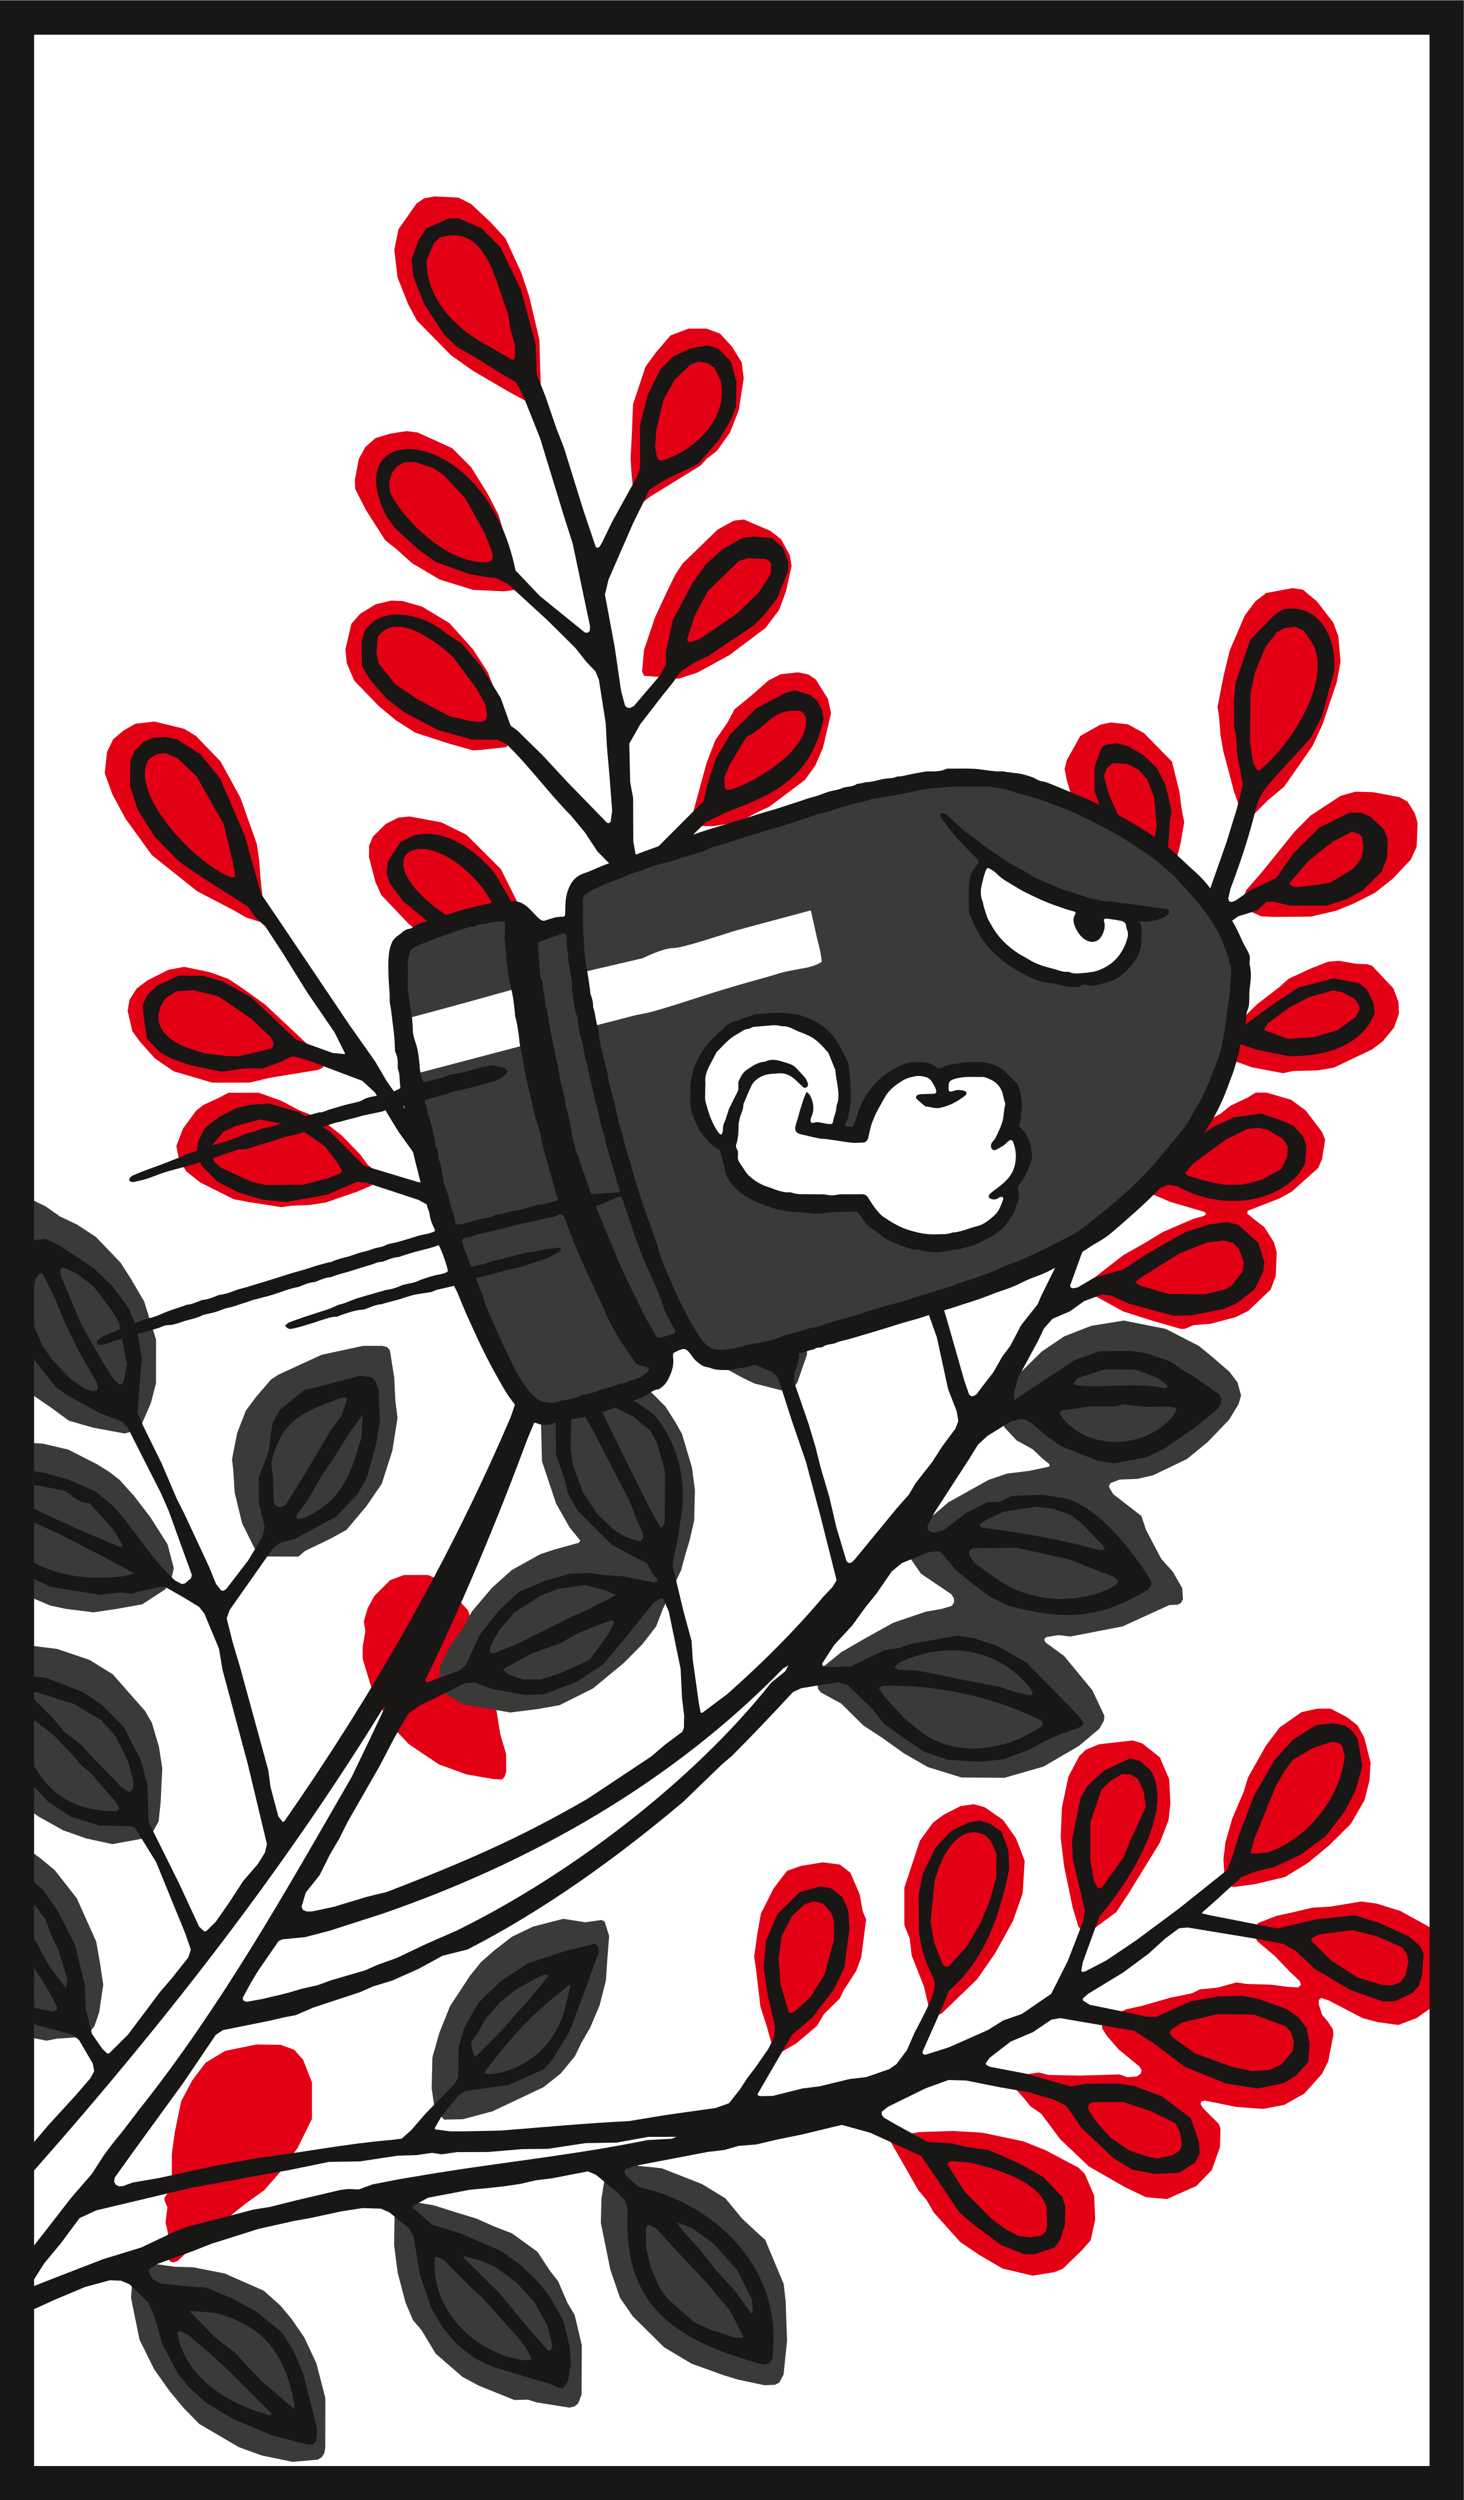 <svg xmlns="http://www.w3.org/2000/svg" width="91.865" height="156.841"><rect width="100%" height="100%" fill="#808080" stroke="none"/><path style="mix-blend-mode:multiply" d="m 206.791,357.834 h 67.294 v 116.025 h -67.294 z" fill="#fff" transform="matrix(1.333 0 0 -1.333 -274.65 632.883)"/><g style="mix-blend-mode:multiply"><g style="mix-blend-mode:multiply"><path style="mix-blend-mode:multiply" d="m 0,0 -1.544,-0.049 -1.28,-0.212 -0.117,-0.107 0.028,-0.152 1.292,-2.26 0.403,-0.482 0.32,-0.564 1.252,-1.399 0.879,-0.595 1.114,-0.654 1.415,-0.334 1.007,0.159 0.418,0.165 0.899,0.871 0.412,0.471 0.211,0.968 -0.048,1.129 -0.443,1.032 -0.299,0.29 -1.543,0.815 -1.05,0.422 -1.951,0.408 z" fill="#e30015" transform="matrix(1.333 0 0 -1.333 59.778 133.682)"/></g><g style="mix-blend-mode:multiply"><path style="mix-blend-mode:multiply" d="M 0,0 -0.919,-0.555 -1.552,-1.394 -2.067,-2.367 -2.368,-3.822 -2.51,-4.858 v -1.178 l -0.079,-0.521 -0.25,-0.319 -0.025,-0.138 0.148,-0.348 -0.088,-0.713 0.112,-0.49 -0.068,-0.973 0.167,-0.378 0.167,-0.04 0.196,0.074 0.923,0.874 2.289,1.836 0.86,0.615 0.688,0.787 0.874,1.187 0.683,1.382 v 1.718 L 3.674,-0.422 3.261,0.049 2.613,0.285 1.468,0.3 Z" fill="#e30015" transform="matrix(1.333 0 0 -1.333 14.126 128.658)"/></g><g style="mix-blend-mode:multiply"><path style="mix-blend-mode:multiply" d="m 0,0 -1.469,-0.241 -0.836,-0.049 -0.952,-0.226 -0.726,-0.157 -0.86,-0.329 -0.256,-0.319 -0.009,-0.197 0.215,-0.358 0.806,-0.678 0.722,-0.752 0.471,-0.446 0.045,-0.172 -0.118,-0.119 -0.496,0.025 -0.807,0.104 -1.159,0.033 -0.45,0.074 -0.91,-0.25 -0.805,-0.078 -0.398,-0.192 -0.983,-0.196 -1.375,-0.394 -0.726,-0.156 -0.989,-0.502 -0.122,-0.177 -0.024,-0.207 0.226,-0.357 0.55,-0.639 0.988,-0.81 0.101,-0.168 -0.042,-0.171 -0.177,-0.128 -0.443,-0.04 -0.364,0.133 -1.89,-0.055 -1.444,0.031 -0.487,0.113 -1.031,-0.144 -0.235,-0.063 -0.118,-0.112 0.029,-0.148 0.703,-0.785 0.26,-0.331 0.52,-0.362 0.879,-1.184 0.605,-0.575 0.756,-0.717 1.685,-0.967 0.996,-0.477 0.989,-0.089 1.383,0.614 0.729,0.747 0.387,1.086 0.025,0.854 -0.073,0.226 -0.753,0.756 -0.103,0.173 0.01,0.127 0.167,0.055 1.488,-0.3 0.831,-0.064 0.437,-0.03 0.997,0.187 0.943,0.531 0.835,0.933 0.294,0.589 0.241,1.253 -0.025,0.255 -0.239,0.364 -0.271,0.324 -0.148,0.476 -0.004,0.207 0.108,0.108 0.388,-0.138 1.562,-0.815 0.697,-0.188 0.992,-0.137 0.854,0.325 0.865,0.609 0.368,0.516 0.443,1.34 -0.049,0.522 -0.668,1.104 -1.709,0.943 -1.125,0.354 z" fill="#e30015" transform="matrix(1.333 0 0 -1.333 85.425 119.286)"/></g><g style="mix-blend-mode:multiply"><path style="mix-blend-mode:multiply" d="m 0,0 -0.653,-0.231 -0.26,-0.33 -0.378,-0.506 -0.594,-1.174 -0.178,-1.002 -0.142,-1.037 0.074,-0.485 0.22,-1.852 0.286,-0.894 0.328,-1.163 0.138,-0.133 0.192,0.014 0.761,0.452 0.958,0.811 0.329,0.555 0.742,0.731 0.192,0.398 0.578,0.894 0.242,0.644 0.23,1.783 L 2.899,-2.109 2.766,-1.352 2.324,-0.32 1.823,0.063 1.027,0.166 Z" fill="#e30015" transform="matrix(1.333 0 0 -1.333 50.262 117.052)"/></g><g style="mix-blend-mode:multiply"><path style="mix-blend-mode:multiply" d="m 0,0 -0.618,-0.088 -0.787,-0.403 -0.51,-0.373 -0.619,-0.855 -0.732,-2.215 v -1.759 l 0.255,-0.628 0.09,-0.796 0.583,-1.478 0.28,-1.208 0.133,-0.142 0.206,0.005 0.216,0.097 1.661,1.603 0.844,1.216 0.84,1.519 0.462,1.307 0.094,1.536 -0.403,1.051 -0.609,0.865 -0.875,0.608 z" fill="#e30015" transform="matrix(1.333 0 0 -1.333 61.1 113.183)"/></g><g style="mix-blend-mode:multiply"><path style="mix-blend-mode:multiply" d="m 0,0 -0.624,-0.26 -0.3,-0.29 -0.511,-0.962 -0.309,-1.46 -0.059,-1.424 0.158,-1.316 0.402,-1.955 0.276,-0.914 0.254,-0.319 h 0.177 l 1.356,1.006 0.584,0.889 1.46,2.374 0.412,1.06 0.087,0.796 -0.058,1.13 L 2.864,-0.613 2.043,0.04 1.58,0.181 Z" fill="#e30015" transform="matrix(1.333 0 0 -1.333 68.96 109.424)"/></g><g style="mix-blend-mode:multiply"><path style="mix-blend-mode:multiply" d="m 0,0 -0.742,-0.162 -1.036,-0.727 -0.634,-0.84 -0.85,-1.507 -0.206,-0.679 -0.53,-1.237 -0.329,-1.144 -0.093,-0.801 0.053,-0.84 0.222,-0.378 0.181,-0.079 1.011,0.132 1.43,0.339 1.095,0.674 0.968,0.801 1.037,1.026 0.647,1.119 L 2.46,-3.36 2.509,-2.545 2.21,-1.36 1.895,-0.79 1.4,-0.403 0.624,0.005 Z" fill="#e30015" transform="matrix(1.333 0 0 -1.333 82.661 107.19)"/></g><g style="mix-blend-mode:multiply"><path style="mix-blend-mode:multiply" d="M 0,0 -1.135,-0.005 -1.777,-0.247 -2.516,-0.984 -2.83,-1.553 -3.016,-2.187 -2.943,-2.639 -3.07,-3.385 V -3.95 l 0.482,-1.587 0.835,-1.522 0.859,-0.909 1.41,-0.947 1.296,-0.472 1.282,-0.221 0.403,-0.019 0.118,0.141 0.073,0.229 v 0.073 L 3.678,-8.411 3.408,-7.496 3.08,-5.467 2.819,-4.549 2.432,-3.17 1.881,-1.657 1.174,-0.89 0.413,-0.177 Z" fill="#e30015" transform="matrix(1.333 0 0 -1.333 26.85 98.8)"/></g><g style="mix-blend-mode:multiply"><path style="mix-blend-mode:multiply" d="m 0,0 -0.368,-0.231 -0.801,-0.378 -0.491,-0.393 -0.58,-0.305 -1.483,-1.168 -0.864,-0.609 -0.807,-0.982 -0.162,-0.305 0.089,-0.142 0.63,-0.276 0.824,-0.353 1.607,-0.471 0.083,-0.089 -0.104,-0.099 -0.486,-0.134 -1.444,-0.622 -0.919,-0.555 -0.942,-0.531 -1.676,-1.301 -0.073,-0.193 0.049,-0.186 0.363,-0.245 1.332,-0.732 1.34,-0.427 1.37,-0.393 0.187,0.004 0.403,0.173 0.821,0.068 1.163,0.31 0.595,0.291 1.055,1.006 0.241,0.643 0.044,1.124 -0.131,0.459 -0.457,0.72 -0.511,0.387 -0.296,0.252 0.041,0.128 1.492,0.579 0.57,0.315 1.243,1.114 0.181,0.409 0.148,0.918 v 0.007 L 3.128,-1.847 2.358,-0.835 1.675,-0.338 0.525,0 Z" fill="#e30015" transform="matrix(1.333 0 0 -1.333 78.784 68.544)"/></g><g style="mix-blend-mode:multiply"><path style="mix-blend-mode:multiply" d="m 0,0 -0.382,-0.207 -0.806,-0.373 -0.329,-0.26 -0.624,-0.85 -0.31,-0.815 0.124,-0.653 0.343,-0.545 0.659,-0.522 1.571,-0.784 0.741,-0.143 1.508,-0.232 h 0.012 l 0.441,0.064 0.864,0.035 0.766,0.117 1.533,0.53 0.619,0.271 0.275,0.334 0.014,0.197 L 6.911,-3.669 6.567,-3.405 6.195,-2.893 5.32,-1.999 4.328,-1.224 3.276,-0.801 2.51,-0.389 1.425,0 Z" fill="#e30015" transform="matrix(1.333 0 0 -1.333 14.334 68.55)"/></g><g style="mix-blend-mode:multiply"><path style="mix-blend-mode:multiply" d="m 0,0 -0.741,-0.142 -0.979,-0.496 -0.506,-0.379 -0.343,-0.54 -0.083,-0.51 0.22,-0.963 0.374,-0.511 0.697,-0.776 0.874,-0.599 1.823,-0.535 1.754,0.004 0.952,0.226 2.285,0.374 0.205,0.103 0.104,0.196 L 6.621,-4.322 6.498,-4.135 5.953,-3.782 5.349,-3.208 3.826,-1.782 2.8,-1.04 2.093,-0.569 1.228,-0.255 0.009,0 Z" fill="#e30015" transform="matrix(1.333 0 0 -1.333 11.545 60.653)"/></g><g style="mix-blend-mode:multiply"><path style="mix-blend-mode:multiply" d="m 0,0 -0.52,-0.044 -0.851,-0.334 -1.006,-0.467 -0.467,-0.417 -1.002,-0.767 -1.041,-1.022 -0.786,-0.986 -0.005,-0.177 0.109,-0.168 0.367,-0.236 1.085,-0.392 1.47,-0.28 0.482,0.103 1.154,0.03 0.755,0.127 1.798,0.855 0.506,0.378 0.531,0.648 0.236,0.659 -0.02,0.55 -0.246,0.648 -1.002,1.061 -0.225,0.069 -0.564,0.025 z" fill="#e30015" transform="matrix(1.333 0 0 -1.333 84.03 60.273)"/></g><g style="mix-blend-mode:multiply"><path style="mix-blend-mode:multiply" d="m 0,0 -0.899,-0.107 -0.565,-0.325 -0.476,-0.407 -0.29,-0.595 -0.104,-0.997 0.359,-0.996 0.619,-1.15 1.238,-1.709 2.131,-1.7 L 3.757,-8.895 4.317,-9.22 5,-9.44 5.167,-9.385 5.221,-9.214 5.083,-8.158 4.995,-7.362 4.936,-6.537 4.823,-5.766 4.052,-3.59 3.114,-1.876 1.955,-0.678 1.404,-0.343 Z" fill="#e30015" transform="matrix(1.333 0 0 -1.333 9.686 45.263)"/></g><g style="mix-blend-mode:multiply"><path style="mix-blend-mode:multiply" d="m 0,0 -0.694,-0.196 -1.423,-0.934 -0.733,-0.741 -1.581,-1.955 -0.693,-0.79 -0.172,-0.409 0.035,-0.211 0.112,-0.181 0.325,-0.276 0.413,-0.176 0.564,-0.025 1.764,0.015 1.194,0.28 0.834,0.344 0.978,0.496 0.824,0.648 0.86,0.909 0.28,0.605 0.044,1.124 L 2.8,-1.017 2.46,-0.472 2.082,-0.26 0.844,-0.024 Z" fill="#e30015" transform="matrix(1.333 0 0 -1.333 85.046 49.664)"/></g><g style="mix-blend-mode:multiply"><path style="mix-blend-mode:multiply" d="m 0,0 -0.805,-0.089 -0.585,-0.299 -0.781,-0.693 -0.81,-0.662 -0.305,-0.581 -0.598,-0.874 -0.409,-1.065 -0.697,-2.559 0.413,-0.413 0.604,-0.005 1.262,0.216 0.761,0.418 0.605,0.28 1.683,1.263 0.492,0.687 0.354,0.825 0.383,1.626 -0.148,0.677 -0.569,0.91 -0.349,0.24 z" fill="#e30015" transform="matrix(1.333 0 0 -1.333 50.06 42.178)"/></g><g style="mix-blend-mode:multiply"><path style="mix-blend-mode:multiply" d="m 0,0 -1.252,-0.231 -0.5,-0.384 -0.507,-0.672 -0.707,-1.651 -0.289,-1.184 -0.285,-1.473 0.073,-0.496 0.065,-0.831 0.131,-0.751 0.31,-1.163 0.182,-0.703 0.388,-1.105 0.181,-0.094 0.222,0.021 0.196,0.107 0.594,0.599 0.801,0.674 1.33,1.91 0.467,1.006 0.669,1.985 0.181,0.977 -0.107,1.198 -0.241,0.645 -0.772,0.997 -0.647,0.54 z" fill="#e30015" transform="matrix(1.333 0 0 -1.333 81.12 36.892)"/></g><g style="mix-blend-mode:multiply"><path style="mix-blend-mode:multiply" d="m 0,0 -0.732,-0.446 -0.413,-0.472 -0.28,-1.198 0.06,-0.654 0.358,-0.83 1.159,-1.198 0.806,-0.668 0.899,-0.575 1.557,-0.506 1.159,-0.329 0.491,0.034 1.07,0.118 0.152,0.148 0.045,0.255 -0.049,0.58 -0.511,1.257 -0.491,1.277 -0.692,1.076 -1.115,1.242 -1.287,0.776 -0.919,0.265 -0.545,0.02 z" fill="#e30015" transform="matrix(1.333 0 0 -1.333 23.576 37.908)"/></g><g style="mix-blend-mode:multiply"><path style="mix-blend-mode:multiply" d="m 0,0 -0.464,-0.053 -0.77,-0.423 -1.646,-1.596 -0.349,-0.535 -0.388,-0.79 -0.56,-1.21 -0.52,-1.542 -0.089,-1.007 0.093,-0.197 1.631,-0.137 0.889,0.29 1.523,0.835 1.679,1.267 0.634,0.84 0.319,0.861 0.27,1.207 -0.083,0.506 -0.418,0.766 -0.5,0.383 L 0.01,0 Z" fill="#e30015" transform="matrix(1.333 0 0 -1.333 46.67 32.591)"/></g><g style="mix-blend-mode:multiply"><path style="mix-blend-mode:multiply" d="m 0,0 -0.678,-0.207 -0.471,-0.412 -0.315,-0.57 -0.186,-0.998 v -0.027 l 0.016,-0.384 0.495,-0.978 0.918,-1.439 0.496,-0.389 0.777,-0.696 1.296,-0.766 1.576,-0.486 1.43,-0.065 0.536,0.065 0.137,0.137 0.009,0.191 -0.338,0.855 -0.113,0.771 -0.476,1.586 -0.502,0.973 -0.79,1.272 -0.884,0.884 -1.621,0.737 -0.535,0.068 z" fill="#e30015" transform="matrix(1.333 0 0 -1.333 24.466 27.207)"/></g><g style="mix-blend-mode:multiply"><path style="mix-blend-mode:multiply" d="m 0,0 -0.855,-0.324 -0.683,-0.792 -0.496,-0.682 -0.589,-1.769 -0.054,-1.418 -0.059,-1.121 0.04,-0.653 0.102,-1.095 0.265,-0.319 h 0.03 l 0.147,0.005 0.33,0.255 2.377,1.464 0.279,0.309 0.498,0.388 0.614,0.86 0.412,1.061 0.23,1.482 L 2.496,-1.597 2.043,-0.855 1.478,-0.241 0.834,0 Z" fill="#e30015" transform="matrix(1.333 0 0 -1.333 43.216 20.612)"/></g><g style="mix-blend-mode:multiply"><path style="mix-blend-mode:multiply" d="m 0,0 -0.496,-0.094 -0.349,-0.241 -0.85,-1.212 -0.197,-0.963 0.153,-1.302 0.501,-1.267 0.413,-0.767 1.606,-1.634 1.036,-0.733 1.675,-0.978 0.977,-0.53 0.251,-0.024 0.206,0.089 0.098,0.21 -0.053,1.562 -0.03,1.13 -0.487,2.063 -0.368,1.104 -0.746,1.612 -0.708,0.767 -0.913,0.854 -0.589,0.295 z" fill="#e30015" transform="matrix(1.333 0 0 -1.333 27.263 12.32)"/></g><g style="mix-blend-mode:multiply"><path style="mix-blend-mode:multiply" d="M 0,0 -0.863,1.727 -2.484,3.347 -3.668,3.932 -5.171,4.211 -5.702,4.153 -6.291,3.854 -6.885,3.269 -7.067,2.851 l -0.009,-0.55 0.304,-1.179 0.275,-0.609 1.292,-1.361 0.982,-0.785 0.34,-0.151 c 0.536,0.195 0.964,0.335 1.673,0.588 0.727,0.261 1.63,0.44 2.049,0.496 0.235,-0.018 0.201,0.221 0.201,0.221 0,0 -0.189,0.421 -0.04,0.479" fill="#e30015" fill-rule="evenodd" transform="matrix(1.333 0 0 -1.333 32.585 56.831)"/></g><g style="mix-blend-mode:multiply"><path style="mix-blend-mode:multiply" d="m 0,0 0.958,-0.372 c 2.367,-1.197 2.934,-1.583 3.547,-2.285 l 0.206,-0.118 0.112,0.653 0.138,0.56 0.168,0.968 L 5.005,0.044 4.902,0.835 4.553,2.255 3.242,3.595 2.481,4.013 1.675,4.102 1.179,3.998 0.236,3.468 -0.402,2.323 -0.501,1.906 -0.408,1.429 Z" fill="#e30015" fill-rule="evenodd" transform="matrix(1.333 0 0 -1.333 67.473 50.79)"/></g><g style="mix-blend-mode:multiply"><path style="mix-blend-mode:multiply" d="m 0,0 -0.324,-0.275 -0.157,-0.431 -0.055,-0.836 0.398,-1.964 0.683,-1.381 0.732,-1.037 0.669,-0.804 0.731,-0.743 1.857,-1.09 1.08,-0.393 1.449,-0.3 1.194,0.104 0.181,0.112 0.118,0.177 0.05,0.246 0.004,1.969 v 0.397 l -0.423,1.637 -0.564,1.204 -0.599,0.874 -0.536,0.642 -0.78,0.693 -1.842,0.812 -1.479,0.29 -0.86,0.024 -1.041,0.146 z" fill="#3a3a39" transform="matrix(1.333 0 0 -1.333 8.938 142.103)"/></g><g style="mix-blend-mode:multiply"><path style="mix-blend-mode:multiply" d="m 0,0 -0.226,-0.053 -0.172,-0.138 -0.168,-0.423 -0.023,-1.459 0.166,-1.306 0.368,-1.4 0.349,-0.83 0.407,-0.477 0.664,-1.104 1.262,-1.095 0.766,-0.413 1.681,-0.678 0.633,0.019 0.422,-0.132 1.537,-0.245 0.232,0.054 0.172,0.136 0.166,0.423 0.01,2.135 v 0.197 L 7.908,-5.363 7.574,-4.813 7.131,-3.782 6.743,-3.286 6.158,-2.397 4.96,-1.532 4.111,-1.203 3.295,-0.84 2.392,-0.564 1.272,-0.211 0.009,0 Z" fill="#3a3a39" transform="matrix(1.333 0 0 -1.333 25.515 138.063)"/></g><g style="mix-blend-mode:multiply"><path style="mix-blend-mode:multiply" d="m 0,0 -0.491,-0.034 -0.187,-0.123 -0.231,-0.359 -0.206,-1.267 -0.029,-1.15 0.447,-2.204 0.451,-1.317 0.6,-0.874 1.484,-1.464 1.292,-0.771 1.517,-0.546 0.677,-0.206 1.229,-0.26 h 0.026 l 0.479,0.02 0.201,0.108 0.198,0.368 0.166,1.601 -0.068,1.867 -0.09,0.795 -0.868,2.078 -0.31,0.279 -0.766,0.709 -0.8,0.967 -1.097,0.672 -1.905,0.747 -1.071,0.108 z" fill="#3a3a39" transform="matrix(1.333 0 0 -1.333 39.227 135.534)"/></g><g style="mix-blend-mode:multiply"><path style="mix-blend-mode:multiply" d="m 0,0 -1.417,-0.363 -0.996,-0.476 -0.83,-0.644 -0.629,-0.55 -0.525,-0.653 -0.467,-0.713 -0.467,-0.711 -0.506,-1.264 -0.324,-1.149 -0.034,-1.412 v -0.043 l 0.148,-1.026 0.442,-0.446 0.878,0.02 1.395,0.372 2.403,1.135 0.82,0.655 0.663,0.809 0.285,0.6 0.432,0.746 0.437,1.036 0.3,1.175 0.054,0.829 L 2.16,-0.801 1.944,-0.123 1.786,-0.054 1.035,-0.162 0.009,0 Z" fill="#3a3a39" transform="matrix(1.333 0 0 -1.333 35.345 120.374)"/></g><g style="mix-blend-mode:multiply"><path style="mix-blend-mode:multiply" d="m 0,0 -0.496,-0.093 -0.717,-0.757 -0.225,-0.363 -0.02,-1.454 0.53,-2.481 0.496,-1.207 0.476,-0.703 0.413,-0.767 0.919,-1.144 1.08,-0.688 0.815,-0.363 1.459,-0.29 0.472,0.093 1.105,0.079 0.408,0.182 0.265,0.324 0.226,0.658 0.192,1.297 -0.157,1.037 -0.177,1.001 -0.914,2.034 -1.036,1.321 -0.644,0.535 -1.193,0.87 -2.138,0.81 z" fill="#3a3a39" transform="matrix(1.333 0 0 -1.333 -3.381 114.276)"/></g><g style="mix-blend-mode:multiply"><path style="mix-blend-mode:multiply" d="M 0,0 -0.679,-0.074 -1.165,0 h -0.016 l -1.233,-0.112 -0.427,-0.163 -0.128,-0.171 -0.127,-0.698 v -0.01 l 0.073,-0.393 0.502,-0.982 1.134,-2.696 0.688,-1.377 0.747,-1.021 0.696,-0.481 1.135,-0.633 1.091,-0.384 1.222,-0.265 1.509,0.275 0.358,0.232 0.314,0.568 0.098,0.963 0.035,0.845 0.039,0.664 L 6.388,-4.818 6.054,-3.679 5.73,-3.118 4.212,-1.395 3.122,-0.717 1.595,-0.201 0.015,0 Z" fill="#3a3a39" transform="matrix(1.333 0 0 -1.333 1.462 103.176)"/></g><g style="mix-blend-mode:multiply"><path style="mix-blend-mode:multiply" d="m 0,0 -1.534,-0.25 -1.27,-0.496 -1.057,-0.714 -1.632,-1.61 -0.206,-0.383 -0.043,-1.124 0.132,-0.457 0.57,-0.609 0.761,-0.418 0.458,-0.438 0.328,-0.264 -0.004,-0.108 -0.938,-0.201 -1.052,-0.129 -0.879,-0.299 -1.891,-1.056 -1.586,-1.361 -0.27,-0.329 -0.059,-0.511 0.147,-0.462 0.481,-0.696 1.42,-0.958 0.122,-0.178 0.021,-0.202 -0.105,-0.17 -0.466,-0.143 -0.751,-0.132 -1.543,-0.522 -1.326,-0.736 -1.12,-0.649 -0.977,-0.791 -0.181,-0.425 v -0.009 l 0.063,-0.514 0.138,-0.162 0.952,-0.521 1.036,-1.026 0.889,-0.583 1.032,-0.737 1.125,-0.645 1.578,-0.486 2.027,-0.014 1.833,0.526 1.675,0.976 0.962,0.812 0.211,0.382 0.02,0.222 -0.565,1.198 -1.33,1.615 -0.871,0.634 -0.067,0.137 0.078,0.114 0.594,0.098 0.554,-0.068 2.457,0.476 2.209,1.006 0.37,0.015 0.166,0.069 0.104,0.191 -0.035,0.517 -0.432,0.761 -0.555,0.623 -0.713,1.351 -0.221,0.664 -1.335,1.036 -0.202,0.348 0.074,0.162 0.437,0.169 0.835,0.032 0.732,0.168 1.595,0.762 0.974,0.795 1.011,1.051 0.452,0.742 0.118,0.408 -0.167,0.614 -0.383,0.505 -0.791,0.683 -0.648,0.531 -1.557,0.8 z" fill="#3a3a39" transform="matrix(1.333 0 0 -1.333 70.512 82.841)"/></g><g style="mix-blend-mode:multiply"><path style="mix-blend-mode:multiply" d="m 0,0 -1.502,-0.035 -1.48,-0.27 -0.461,0.084 -0.451,-0.064 -0.173,-0.134 -0.181,-0.702 -0.054,-1.119 0.166,-0.428 1.303,-1.94 0.775,-0.992 0.497,-0.388 0.953,-0.815 2.067,-0.88 0.727,-0.156 1.321,-0.167 1.036,0.156 1.253,0.222 1.071,0.697 0.26,0.329 0.158,0.674 -0.295,1.123 -0.801,1.264 -0.766,1.001 -0.698,0.776 -0.5,0.383 -0.546,0.34 -1.366,0.697 -1.193,0.28 z" fill="#3a3a39" transform="matrix(1.333 0 0 -1.333 1.197 90.477)"/></g><g style="mix-blend-mode:multiply"><path style="mix-blend-mode:multiply" d="m 0,0 -0.894,-0.004 -1.939,-0.418 -2.019,-0.929 -0.359,-0.23 -0.682,-0.79 -0.506,-0.674 -0.413,-1.061 -0.24,-1.233 v -0.012 l 0.053,-0.454 0.074,-1.114 0.344,-1.426 0.584,-1.183 0.496,-0.388 1.577,-0.005 0.299,0.26 1.2,0.58 0.76,0.417 0.943,1.12 0.718,1.051 0.501,1.562 0.24,1.536 v 0.013 l -0.098,0.784 -0.058,1.119 -0.202,1.272 -0.143,0.153 z" fill="#3a3a39" transform="matrix(1.333 0 0 -1.333 23.96 84.426)"/></g><g style="mix-blend-mode:multiply"><path style="mix-blend-mode:multiply" d="m 0,0 -0.177,-0.128 -0.398,-0.785 -0.314,-1.16 -0.05,-0.834 -0.122,-0.763 -0.034,-0.853 0.328,-2.04 0.178,-0.416 0.18,-0.463 0.767,-1.527 1.401,-0.958 0.849,-0.624 1.144,-0.328 1.489,-0.276 0.456,0.133 0.324,0.27 0.447,1.027 0.242,0.937 0.004,2.048 -0.56,1.799 -0.653,1.114 -0.462,0.718 -1.155,1.204 -0.888,0.584 -0.8,0.378 -0.693,0.487 -1.007,0.485 z" fill="#3a3a39" transform="matrix(1.333 0 0 -1.333 .844 75.06)"/></g><g style="mix-blend-mode:multiply"><path style="mix-blend-mode:multiply" d="m 0,0 c 0,0 -2.507,-0.256 -4.349,0.204 -0.27,0.068 -0.488,0.154 -0.681,0.25 L -5.393,0.83 -5.754,1.039 c -0.372,0.522 -0.355,1.151 -0.386,1.673 0,0 -1.432,0.358 -1.586,2.2 -0.153,1.841 1.381,3.632 3.275,3.786 1.893,0.153 3.428,-1.279 3.632,-2.763 C -0.614,4.451 -1.075,3.428 -1.075,3.428 L 0.051,3.326 c 0.358,1.176 1.023,2.711 2.354,2.967 1.33,0.256 1.279,-0.307 1.279,-0.307 0,0 1.33,0.512 2.405,0.307 C 7.163,6.089 7.112,5.372 7.163,4.707 7.214,4.041 7.06,3.377 7.06,3.377 c 0,0 0.461,0 0.563,-0.768 C 7.726,1.842 7.112,0.716 7.112,0.716 c 0,0 0.153,-0.818 -0.205,-1.279 C 6.549,-1.023 5.474,-2.098 3.377,-1.996 1.279,-1.894 0,0 0,0 m -9.824,9.005 c -0.293,-0.08 -0.587,-0.115 -0.865,-0.188 -1.214,-0.32 -2.204,-0.563 -2.204,-0.563 l -0.41,2.559 3.07,0.716 c 0,0 0.955,0.477 1.433,0.477 0.477,0 2.455,0.682 2.933,0.819 0.477,0.136 3.548,0.955 3.548,0.955 0.136,-0.614 0.259,-1.19 0.375,-1.637 0.126,-0.487 0.136,-0.785 0.136,-0.785 0,0 -0.248,-0.18 -0.716,-0.273 C -2.92,11.007 -3.477,10.922 -3.821,10.813 -4.547,10.582 -5.594,10.335 -7.504,9.721 -8.161,9.51 -9.001,9.228 -9.824,9.005 m 15.861,7.214 c 0,0 0.666,-0.614 2.866,-1.688 2.199,-1.075 3.837,-0.87 3.837,-0.87 0.46,-1.126 0.051,-1.791 -0.461,-2.405 -0.511,-0.614 -2.046,-1.33 -3.991,-0.307 -1.944,1.023 -2.916,2.66 -2.916,3.735 0,1.075 0.665,1.535 0.665,1.535 M 14.326,1.228 c 1.79,2.507 3.121,5.321 3.326,6.753 0.204,1.433 0.255,3.889 0.255,3.889 0,0 -1.382,3.121 -5.628,5.935 -4.246,2.814 -7.214,2.2 -10.233,1.842 -3.019,-0.358 -13.763,-3.991 -13.763,-3.991 0,0 -1.381,-0.614 -1.586,-0.921 -0.204,-0.307 -0.204,-1.688 -0.204,-1.688 l -1.945,-0.461 c 0,0 -0.409,1.228 -0.869,1.126 -0.461,-0.103 -3.94,-0.972 -4.094,-1.024 -0.153,-0.05 -0.87,-0.255 -1.125,-0.767 -0.11,-0.219 -0.117,-1.766 0.02,-3.276 2.495,0.652 5.556,1.52 5.556,1.52 l 0.41,-2.662 -5.579,-1.467 c 0.139,-1.06 0.287,-1.992 0.411,-2.506 0.41,-1.688 2.303,-7.317 2.815,-8.544 0.511,-1.228 1.484,-4.401 2.302,-4.554 0.159,-0.029 0.358,-0.051 0.567,-0.07 l 0.062,-2.504 0.663,-1.989 0.639,-1.13 0.501,-0.618 -0.074,-0.104 -1.155,-0.319 -0.663,-0.222 -1.326,-0.736 -0.933,-0.835 -0.948,-1.115 -0.407,-0.77 -0.625,-0.851 -0.481,-1.007 -0.029,-0.8 0.162,-0.359 0.913,-0.57 1.003,-0.176 1.262,-0.227 1.321,0.167 1.002,0.178 1.572,0.785 1.454,1.199 0.879,0.888 0.643,0.831 0.329,0.849 0.85,1.803 0.186,0.698 0.207,0.678 0.221,0.958 0.034,1.448 -0.137,1.041 -0.472,1.592 -0.32,0.565 -0.456,0.721 -1.057,1.058 c 0.176,0.078 0.317,0.153 0.394,0.223 0.461,0.409 0.563,1.534 0.563,1.534 l 0.921,0.461 c 0,0 0.716,-1.075 1.382,-1.024 0.043,0.003 0.096,0.008 0.156,0.015 l 0.023,-0.031 0.443,-0.443 0.761,-0.417 0.594,-0.29 1.41,-0.358 0.358,0.059 0.256,0.334 0.456,1.316 0.023,0.503 c 3.016,0.919 5.747,1.713 8.771,2.894 3.274,1.279 6.242,2.455 8.033,4.963" fill="#3a3a39" fill-rule="evenodd" transform="matrix(1.333 0 0 -1.333 53.97 75.48)"/></g><path style="mix-blend-mode:multiply" d="m 0,0 c 0.163,0.04 0.32,0.149 0.48,0.15 0.258,0.004 0.493,0.089 0.72,0.167 0.318,0.11 0.66,0.148 0.96,0.315 0.026,0.015 0.064,0.012 0.095,0.02 0.177,0.043 0.355,0.079 0.529,0.131 0.187,0.057 0.364,0.151 0.553,0.185 0.272,0.048 0.52,0.163 0.782,0.236 0.149,0.042 0.293,0.104 0.442,0.146 0.324,0.09 0.654,0.161 0.974,0.264 0.364,0.117 0.716,0.268 1.096,0.33 0.013,0.002 0.025,0.007 0.037,0.012 0.24,0.098 0.479,0.203 0.742,0.225 0.032,0.003 0.062,0.021 0.092,0.032 0.213,0.082 0.419,0.181 0.653,0.196 0.05,0.003 0.098,0.032 0.148,0.05 0.08,0.027 0.159,0.057 0.239,0.08 0.15,0.045 0.302,0.081 0.451,0.126 0.359,0.109 0.717,0.227 1.078,0.332 0.167,0.049 0.325,0.139 0.507,0.134 0,0 0.038,0.008 0.056,0.015 0.238,0.084 0.468,0.198 0.727,0.211 0.031,10e-4 0.062,0.02 0.093,0.031 0.202,0.064 0.404,0.132 0.609,0.19 0.206,0.059 0.415,0.107 0.622,0.162 0.094,0.024 0.188,0.049 0.28,0.077 0.097,0.031 0.192,0.067 0.286,0.099 0.134,-0.212 0.43,-1.056 0.431,-1.23 C 13.664,2.674 13.643,2.659 13.621,2.645 13.473,2.552 13.299,2.55 13.135,2.511 12.908,2.456 12.687,2.381 12.464,2.308 12.354,2.272 12.251,2.209 12.14,2.177 11.959,2.127 11.773,2.094 11.59,2.052 11.565,2.046 11.539,2.038 11.516,2.028 11.278,1.917 11.033,1.837 10.772,1.808 10.727,1.803 10.685,1.781 10.64,1.768 10.547,1.742 10.452,1.718 10.359,1.691 10.172,1.638 9.985,1.584 9.798,1.53 9.718,1.506 9.638,1.481 9.559,1.457 9.496,1.438 9.432,1.425 9.372,1.402 9.183,1.331 8.997,1.253 8.807,1.184 8.69,1.142 8.561,1.129 8.454,1.074 8.068,0.878 7.647,0.782 7.242,0.641 7.12,0.598 6.994,0.56 6.871,0.518 6.644,0.438 6.416,0.362 6.194,0.272 6.13,0.246 6.082,0.179 6.017,0.121 6.113,0.025 6.181,-0.046 6.306,-0.023 c 0.34,0.059 0.666,0.171 0.996,0.268 0.163,0.047 0.32,0.114 0.483,0.16 0.218,0.06 0.428,0.154 0.662,0.143 0.023,-0.001 0.048,0.018 0.073,0.027 0.374,0.135 0.747,0.276 1.149,0.308 0.039,0.003 0.079,0.006 0.116,0.02 0.255,0.094 0.501,0.221 0.782,0.233 0.024,0 0.048,0.019 0.073,0.026 0.074,0.023 0.148,0.044 0.222,0.064 0.076,0.02 0.152,0.037 0.227,0.057 0.089,0.023 0.176,0.046 0.264,0.07 0.049,0.014 0.098,0.03 0.147,0.046 0.061,0.02 0.122,0.043 0.182,0.062 0.075,0.024 0.149,0.046 0.224,0.067 0.081,0.022 0.162,0.051 0.244,0.064 0.251,0.042 0.503,0.077 0.754,0.12 0.05,0.008 0.096,0.039 0.144,0.059 0.042,0.017 0.085,0.036 0.129,0.047 0.258,0.061 0.516,0.118 0.797,0.182 0.051,-0.101 0.109,-0.203 0.155,-0.31 0.161,-0.378 0.308,-0.762 0.477,-1.135 0.277,-0.613 0.555,-1.225 0.857,-1.825 0.26,-0.519 0.546,-1.025 0.835,-1.529 0.159,-0.276 0.341,-0.537 0.541,-0.786 l -0.187,-0.56 C 13.787,-10.854 10.154,-17.215 5.982,-23.2 l -0.078,-0.025 -0.201,0.256 -0.369,1.39 -0.105,0.789 -1.331,4.86 -0.338,1.131 -0.29,1.156 0.142,0.391 1.7,2.42 0.362,0.508 0.323,0.238 0.699,0.189 1.916,1.031 1.022,1.068 0.437,0.783 0.449,1.622 0.162,1.029 -0.054,1.429 -0.156,0.46 -0.182,0.182 -0.531,0.06 L 9.547,-2.232 7.417,-2.789 6.931,-2.892 5.774,-3.839 5.446,-4.425 5.345,-4.945 5.262,-5.737 4.784,-7.017 4.78,-7.027 l 0.006,-1.15 0.272,-1.198 -0.117,-0.449 -0.654,-1.091 -1.031,-1.344 -0.129,-0.089 -0.114,0.013 -0.24,0.303 -0.342,0.836 -1.125,2.411 -0.392,0.783 -0.708,1.655 -0.874,1.774 -0.254,0.591 0.131,1.864 0.074,0.686 0.001,0.01 -0.214,1.168 c 0.08,0.017 0.161,0.032 0.239,0.047 C -0.452,-0.158 -0.233,-0.058 0,0 m 7.876,9.5 c 0.249,0.093 0.497,0.19 0.762,0.228 0.032,0.005 0.061,0.024 0.093,0.032 0.231,0.062 0.463,0.121 0.695,0.182 0.081,0.023 0.161,0.049 0.243,0.068 0.107,0.026 0.214,0.048 0.322,0.07 0.106,0.023 0.214,0.043 0.321,0.066 0.058,0.011 0.115,0.023 0.172,0.038 0.063,0.015 0.133,0.02 0.186,0.052 0.024,0.013 0.051,0.018 0.076,0.03 l 0.158,-0.267 0.449,-0.736 0.69,-0.964 C 12.049,8.274 12.054,8.249 12.059,8.224 12.122,7.953 12.194,7.682 12.262,7.412 12.293,7.287 12.327,7.16 12.357,7.034 12.371,6.976 12.385,6.919 12.398,6.862 L 12.227,6.901 9.737,7.653 8.12,9.277 7.794,9.48 C 7.821,9.488 7.849,9.49 7.876,9.5 m 3.78,0.856 c 0,-0.01 0.002,-0.02 0.004,-0.031 l -0.087,0.157 c 0.041,-0.013 0.068,-0.046 0.083,-0.126 m -8.419,2.467 -1.043,0.123 -0.869,0.296 c -1.053,0.421 -1.7,1.243 -0.932,2.295 L 0.907,15.864 1.716,15.917 2.88,15.627 4.44,14.564 5.347,13.7 5.45,13.522 5.475,13.34 5.407,13.2 4.97,13.067 3.765,12.798 Z M 0.374,27.08 0.956,26.83 1.85,25.984 3.123,23.746 3.582,21.853 3.669,21.355 3.638,21.245 3.529,21.216 c -1.578,0.499 -4.919,3.937 -3.924,5.575 l 0.342,0.215 z M 3.127,8.186 c 0.215,0.075 0.43,0.148 0.646,0.218 0.055,0.018 0.116,0.031 0.173,0.026 0.256,-0.021 0.49,0.075 0.717,0.159 0.323,0.121 0.665,0.174 0.986,0.3 0.102,0.04 0.205,0.08 0.311,0.107 0.225,0.056 0.455,0.095 0.679,0.157 0.092,0.027 0.183,0.061 0.273,0.093 L 7.888,8.58 8.52,7.753 8.688,7.416 8.641,7.307 8.029,7.06 6.87,6.762 5.121,6.745 4.416,6.908 3.013,7.558 2.706,7.809 2.62,8.007 C 2.789,8.065 2.957,8.128 3.127,8.186 M 2.598,8.615 2.601,8.634 3.121,9.259 3.703,9.529 4.838,9.83 5.828,9.638 C 5.701,9.599 5.573,9.561 5.446,9.521 5.402,9.508 5.361,9.482 5.317,9.479 5.065,9.46 4.836,9.369 4.608,9.273 4.567,9.255 4.52,9.25 4.476,9.239 4.382,9.215 4.285,9.199 4.195,9.166 4.013,9.098 3.836,9.016 3.655,8.946 3.497,8.885 3.337,8.827 3.176,8.778 2.99,8.721 2.798,8.683 2.614,8.621 2.608,8.619 2.604,8.618 2.598,8.615 m 9.307,9.117 c 0.018,0.067 0.083,0.138 0.146,0.17 0.19,0.099 0.388,0.185 0.587,0.267 0.174,0.073 0.352,0.135 0.529,0.199 0.294,0.106 0.586,0.212 0.881,0.313 0.202,0.07 0.407,0.133 0.611,0.196 0.049,0.015 0.103,0.018 0.154,0.025 0.045,0.006 0.1,-0.005 0.135,0.016 0.18,0.113 0.39,0.091 0.581,0.145 0.219,0.062 0.437,0.071 0.658,0.085 0.168,0.011 0.183,-0.006 0.179,-0.165 -0.003,-0.176 0,-0.353 0,-0.53 0,0 -0.016,-10e-4 -0.025,-10e-4 0.029,-0.28 0.055,-0.558 0.084,-0.838 0.002,-0.025 0.018,-0.052 0.013,-0.076 -0.034,-0.212 0.038,-0.411 0.061,-0.617 0.041,-0.391 0.125,-0.771 0.212,-1.153 0.068,-0.304 0.088,-0.618 0.129,-0.928 0.007,-0.052 -0.003,-0.108 0.012,-0.156 0.08,-0.25 0.106,-0.51 0.152,-0.766 0.038,-0.206 0.038,-0.413 0.077,-0.614 0.055,-0.287 0.135,-0.569 0.163,-0.861 0.011,-0.122 0.047,-0.241 0.069,-0.362 0.007,-0.038 0.004,-0.079 0.013,-0.117 0.105,-0.445 0.213,-0.888 0.318,-1.333 0.016,-0.07 0.019,-0.143 0.034,-0.212 0.015,-0.069 0.034,-0.138 0.053,-0.206 0.017,-0.062 0.038,-0.123 0.053,-0.185 C 17.79,10.003 17.783,9.974 17.79,9.949 17.854,9.747 17.928,9.547 17.985,9.343 18.031,9.18 18.056,9.013 18.093,8.847 18.117,8.739 18.144,8.631 18.169,8.523 18.2,8.398 18.228,8.272 18.261,8.146 18.274,8.096 18.298,8.049 18.313,8 18.341,7.907 18.365,7.813 18.391,7.719 18.43,7.576 18.467,7.432 18.509,7.29 18.574,7.058 18.652,6.828 18.706,6.594 18.74,6.449 18.763,6.305 18.837,6.168 18.884,6.083 18.833,5.985 18.731,5.979 18.488,5.966 18.276,5.81 18.026,5.835 17.988,5.838 17.947,5.832 17.91,5.821 17.693,5.757 17.479,5.681 17.261,5.626 17.007,5.564 16.75,5.52 16.495,5.467 16.419,5.451 16.345,5.429 16.271,5.409 16.227,5.397 16.184,5.372 16.141,5.371 16.007,5.368 15.882,5.338 15.767,5.27 15.75,5.26 15.731,5.252 15.712,5.247 15.51,5.205 15.307,5.163 15.105,5.118 15.035,5.103 14.969,5.076 14.9,5.057 14.831,5.036 14.762,5.016 14.694,4.998 14.606,4.976 14.519,4.955 14.432,4.932 14.388,4.921 14.345,4.899 14.3,4.896 14.083,4.88 14.03,4.854 14.003,5.124 13.984,5.321 13.897,5.511 13.839,5.704 13.824,5.754 13.792,5.8 13.787,5.85 13.758,6.105 13.674,6.343 13.583,6.581 13.52,6.743 13.484,6.916 13.447,7.087 13.393,7.342 13.389,7.614 13.294,7.851 13.196,8.089 13.265,8.364 13.096,8.577 13.092,8.581 13.089,8.589 13.09,8.595 c 0.022,0.266 -0.092,0.508 -0.131,0.763 -0.03,0.19 -0.105,0.374 -0.161,0.561 -0.021,0.072 -0.046,0.145 -0.065,0.219 -0.031,0.132 -0.048,0.269 -0.092,0.397 -0.067,0.194 -0.057,0.215 0.138,0.261 0.171,0.041 0.337,0.098 0.507,0.145 0.106,0.03 0.213,0.055 0.319,0.083 0.044,0.011 0.087,0.024 0.129,0.04 0.023,0.01 0.042,0.035 0.066,0.041 0.22,0.052 0.441,0.1 0.662,0.151 0.088,0.021 0.175,0.043 0.263,0.065 0.051,0.012 0.101,0.023 0.151,0.036 0.107,0.027 0.213,0.054 0.318,0.084 0.176,0.048 0.349,0.103 0.526,0.147 0.266,0.066 0.5,0.184 0.694,0.381 0.107,0.108 0.11,0.162 -0.021,0.243 -0.076,0.046 -0.164,0.073 -0.251,0.096 -0.087,0.024 -0.18,0.032 -0.269,0.052 -0.125,0.027 -0.246,0.035 -0.364,-0.024 -0.024,-0.011 -0.05,-0.02 -0.076,-0.023 -0.294,-0.028 -0.566,-0.139 -0.847,-0.218 -0.206,-0.058 -0.419,-0.086 -0.629,-0.127 -0.058,-0.012 -0.117,-0.018 -0.173,-0.036 -0.179,-0.06 -0.352,-0.145 -0.535,-0.178 -0.187,-0.035 -0.365,-0.086 -0.545,-0.145 -0.165,-0.054 -0.186,-0.019 -0.244,0.15 -0.072,0.208 -0.093,0.418 -0.109,0.634 -0.018,0.253 -0.054,0.506 -0.103,0.755 -0.034,0.173 -0.107,0.336 -0.151,0.507 -0.032,0.126 -0.065,0.257 -0.065,0.385 0,0.342 -0.049,0.677 -0.106,1.013 -0.077,0.463 -0.159,0.925 -0.13,1.399 0.012,0.202 0.013,0.406 -10e-4,0.608 -0.016,0.234 0.049,0.453 0.11,0.672 m 1.928,1.794 c -0.081,-0.025 -0.163,-0.05 -0.244,-0.074 l -0.59,0.43 c -3.278,2.645 -0.176,4.097 2.438,0.692 l 0.324,-0.548 c -0.033,-0.01 -0.066,-0.014 -0.1,-0.028 -0.029,-0.012 -0.065,-0.006 -0.096,-0.014 -0.134,-0.027 -0.268,-0.055 -0.401,-0.086 -0.064,-0.014 -0.126,-0.035 -0.19,-0.05 -0.195,-0.048 -0.392,-0.089 -0.585,-0.144 -0.188,-0.052 -0.37,-0.12 -0.556,-0.178 m 4.197,-1.317 c 0.32,0.108 0.638,0.228 0.958,0.339 0.203,0.071 0.273,0.025 0.302,-0.191 0.001,-0.006 0.004,-0.013 0.003,-0.019 -0.086,-0.308 0.073,-0.603 0.052,-0.91 -0.009,-0.146 0.04,-0.296 0.063,-0.444 0.009,-0.057 0.018,-0.115 0.027,-0.173 0.024,-0.147 0.048,-0.294 0.072,-0.442 0.009,-0.052 0.039,-0.106 0.029,-0.153 -0.053,-0.232 0.047,-0.453 0.038,-0.681 -0.002,-0.076 0.026,-0.154 0.04,-0.231 0.019,-0.102 0.039,-0.204 0.058,-0.306 0.011,-0.058 0.006,-0.123 0.033,-0.172 0.093,-0.167 0.11,-0.345 0.112,-0.531 0,-0.064 0.024,-0.127 0.037,-0.191 0.019,-0.096 0.038,-0.191 0.055,-0.287 0.004,-0.019 -0.002,-0.041 0.006,-0.058 0.093,-0.225 0.118,-0.466 0.169,-0.701 0.021,-0.095 0.04,-0.19 0.059,-0.285 0.005,-0.032 -0.004,-0.07 0.009,-0.097 0.114,-0.227 0.111,-0.482 0.182,-0.717 0.021,-0.069 0.029,-0.14 0.044,-0.211 0.023,-0.1 0.046,-0.202 0.071,-0.302 0.017,-0.07 0.039,-0.137 0.056,-0.207 0.029,-0.12 0.055,-0.24 0.082,-0.361 0.01,-0.05 0.015,-0.103 0.027,-0.153 0.023,-0.093 0.049,-0.187 0.076,-0.279 0.007,-0.025 0.03,-0.045 0.034,-0.071 0.044,-0.202 0.086,-0.406 0.126,-0.609 0.01,-0.051 0.008,-0.105 0.024,-0.154 0.061,-0.193 0.128,-0.383 0.187,-0.577 0.018,-0.054 0.014,-0.116 0.026,-0.173 0.015,-0.069 0.035,-0.138 0.054,-0.206 0.027,-0.1 0.055,-0.2 0.082,-0.299 0.041,-0.151 0.079,-0.301 0.125,-0.45 0.053,-0.175 0.115,-0.347 0.17,-0.521 0.017,-0.056 0.025,-0.114 0.038,-0.171 0.017,-0.07 0.032,-0.14 0.051,-0.208 C 21.634,6.914 21.66,6.821 21.691,6.729 21.712,6.668 21.744,6.611 21.768,6.551 21.806,6.462 21.782,6.413 21.683,6.401 21.547,6.385 21.41,6.378 21.274,6.367 21.273,6.37 21.273,6.373 21.273,6.377 21.039,6.359 20.805,6.343 20.572,6.322 20.42,6.309 20.416,6.313 20.376,6.463 20.341,6.594 20.295,6.722 20.25,6.85 20.146,7.138 20.037,7.424 19.937,7.713 19.89,7.847 19.86,7.987 19.817,8.121 19.798,8.177 19.763,8.226 19.734,8.277 19.722,8.3 19.696,8.322 19.696,8.345 c 0,0.197 -0.08,0.376 -0.129,0.562 -0.031,0.119 -0.047,0.242 -0.069,0.364 -0.022,0.114 -0.042,0.229 -0.062,0.345 -0.013,0.076 -0.021,0.155 -0.037,0.231 -0.019,0.088 -0.043,0.176 -0.065,0.263 -0.016,0.063 -0.022,0.131 -0.05,0.189 -0.065,0.134 -0.065,0.276 -0.088,0.418 -0.042,0.268 -0.115,0.531 -0.176,0.795 -0.01,0.038 -0.036,0.072 -0.042,0.11 -0.041,0.243 -0.078,0.487 -0.116,0.731 -0.002,0.012 0.002,0.027 -0.003,0.039 -0.12,0.285 -0.104,0.6 -0.202,0.89 -0.019,0.055 -0.025,0.115 -0.034,0.172 -0.008,0.052 -0.003,0.108 -0.019,0.156 -0.072,0.211 -0.078,0.439 -0.136,0.648 -0.083,0.302 -0.036,0.629 -0.193,0.914 0.01,0.29 -0.091,0.565 -0.115,0.851 -0.014,0.163 -0.009,0.324 -0.105,0.472 -0.032,0.049 -0.029,0.125 -0.034,0.189 -0.032,0.45 -0.06,0.9 -0.096,1.35 -0.007,0.092 0.007,0.143 0.105,0.175 m 2.009,1.938 c -0.002,0.109 0.025,0.199 0.109,0.26 0.138,0.097 0.276,0.203 0.428,0.271 0.356,0.162 0.713,0.326 1.084,0.444 0.307,0.098 0.584,0.273 0.888,0.349 0.281,0.069 0.531,0.208 0.807,0.286 0.274,0.078 0.545,0.168 0.826,0.226 0.188,0.039 0.368,0.121 0.553,0.181 0.055,0.018 0.113,0.025 0.169,0.04 0.063,0.017 0.125,0.036 0.186,0.055 0.079,0.026 0.159,0.053 0.238,0.077 0.142,0.045 0.293,0.069 0.425,0.135 0.216,0.109 0.435,0.199 0.672,0.257 0.213,0.051 0.421,0.126 0.63,0.191 0.18,0.057 0.358,0.12 0.538,0.175 0.218,0.068 0.436,0.129 0.654,0.195 0.175,0.053 0.347,0.112 0.521,0.165 0.186,0.057 0.373,0.112 0.561,0.167 0.031,0.01 0.063,0.015 0.094,0.025 0.358,0.115 0.717,0.231 1.075,0.349 0.19,0.062 0.378,0.138 0.57,0.195 0.185,0.055 0.375,0.095 0.563,0.144 0.05,0.012 0.098,0.033 0.147,0.049 0.08,0.026 0.16,0.05 0.239,0.076 0.185,0.057 0.369,0.116 0.555,0.171 0.08,0.025 0.161,0.044 0.243,0.064 0.011,0.004 0.026,-0.002 0.038,0.001 0.206,0.052 0.412,0.105 0.617,0.16 0.031,0.008 0.058,0.034 0.089,0.04 0.263,0.046 0.526,0.09 0.79,0.134 0.108,0.018 0.219,0.033 0.328,0.052 0.146,0.027 0.292,0.058 0.439,0.088 0.312,0.064 0.625,0.131 0.938,0.193 0.102,0.02 0.204,0.034 0.308,0.043 0.338,0.029 0.678,0.054 1.015,0.08 0.04,0.003 0.08,0.009 0.118,0.009 0.498,0.003 0.996,0.018 1.493,0.003 0.28,-0.009 0.561,-0.052 0.835,-0.107 0.222,-0.044 0.434,-0.133 0.652,-0.195 0.213,-0.06 0.43,-0.103 0.641,-0.167 0.273,-0.083 0.544,-0.177 0.813,-0.273 0.263,-0.095 0.524,-0.196 0.784,-0.3 0.212,-0.086 0.423,-0.172 0.629,-0.271 0.446,-0.215 0.896,-0.427 1.332,-0.663 0.424,-0.23 0.841,-0.477 1.249,-0.736 0.347,-0.22 0.677,-0.467 1.015,-0.703 0.043,-0.03 0.085,-0.061 0.125,-0.095 0.277,-0.24 0.561,-0.473 0.826,-0.725 0.217,-0.209 0.413,-0.438 0.612,-0.663 0.204,-0.229 0.41,-0.459 0.601,-0.699 0.186,-0.235 0.367,-0.477 0.528,-0.728 0.237,-0.367 0.448,-0.75 0.592,-1.165 0.063,-0.185 0.14,-0.363 0.207,-0.547 0.02,-0.054 0.023,-0.115 0.032,-0.172 0.005,-0.039 -0.005,-0.085 0.012,-0.117 0.141,-0.255 0.066,-0.524 0.054,-0.787 C 50.513,16.083 50.504,15.78 50.453,15.485 50.382,15.066 50.337,14.644 50.281,14.224 50.233,13.868 50.16,13.515 50.081,13.165 50.035,12.964 49.96,12.77 49.891,12.575 49.807,12.342 49.717,12.112 49.625,11.883 49.436,11.411 49.256,10.935 48.977,10.505 48.848,10.308 48.746,10.095 48.632,9.889 48.444,9.551 48.207,9.249 47.951,8.959 47.609,8.572 47.301,8.155 46.957,7.769 46.604,7.375 46.242,6.986 45.852,6.627 45.348,6.161 44.818,5.722 44.289,5.285 43.971,5.022 43.64,4.776 43.305,4.536 43.158,4.431 42.984,4.363 42.823,4.277 42.575,4.145 42.331,4.007 42.079,3.882 41.8,3.743 41.514,3.615 41.232,3.482 41.036,3.391 40.845,3.292 40.646,3.21 40.462,3.133 40.27,3.075 40.083,3.004 39.955,2.956 39.83,2.903 39.705,2.846 39.328,2.673 38.944,2.516 38.547,2.39 38.207,2.281 37.864,2.173 37.535,2.035 37.298,1.937 37.049,1.896 36.811,1.814 36.621,1.747 36.43,1.686 36.238,1.626 36.039,1.565 35.839,1.512 35.641,1.45 35.467,1.395 35.297,1.327 35.123,1.276 34.93,1.219 34.733,1.172 34.539,1.122 34.494,1.111 34.448,1.105 34.405,1.092 34.156,1.018 33.907,0.942 33.66,0.864 33.325,0.758 32.993,0.646 32.658,0.544 32.479,0.489 32.294,0.453 32.114,0.404 31.951,0.359 31.788,0.312 31.627,0.26 31.43,0.196 31.236,0.125 31.039,0.062 30.996,0.047 30.948,0.049 30.902,0.044 30.864,0.04 30.823,0.045 30.786,0.033 30.601,-0.025 30.419,-0.094 30.233,-0.149 30.057,-0.201 29.878,-0.24 29.701,-0.284 29.67,-0.292 29.636,-0.293 29.605,-0.304 29.431,-0.369 29.259,-0.445 29.081,-0.5 28.882,-0.562 28.68,-0.614 28.475,-0.655 c -0.241,-0.049 -0.485,-0.08 -0.728,-0.121 -0.051,-0.01 -0.1,-0.032 -0.148,-0.051 -0.031,-0.012 -0.058,-0.036 -0.089,-0.042 -0.242,-0.045 -0.484,-0.09 -0.727,-0.129 -0.083,-0.013 -0.17,-0.011 -0.255,-0.015 -0.266,-0.011 -0.491,0.067 -0.695,0.254 -0.199,0.182 -0.317,0.416 -0.465,0.628 -0.151,0.22 -0.274,0.46 -0.4,0.696 -0.153,0.287 -0.304,0.577 -0.443,0.872 -0.173,0.37 -0.334,0.746 -0.497,1.121 -0.108,0.251 -0.217,0.501 -0.312,0.756 -0.059,0.158 -0.092,0.325 -0.137,0.488 -0.008,0.031 -0.015,0.064 -0.025,0.095 -0.12,0.341 -0.239,0.685 -0.362,1.026 -0.057,0.159 -0.129,0.313 -0.184,0.473 -0.092,0.271 -0.176,0.544 -0.264,0.816 -0.064,0.198 -0.129,0.396 -0.192,0.594 -0.049,0.155 -0.096,0.31 -0.141,0.466 -0.052,0.189 -0.096,0.38 -0.152,0.568 -0.061,0.205 -0.132,0.406 -0.198,0.609 -0.004,0.013 -0.012,0.025 -0.014,0.037 -0.045,0.195 -0.084,0.393 -0.135,0.587 -0.055,0.213 -0.123,0.423 -0.184,0.636 -0.015,0.05 -0.022,0.1 -0.034,0.151 -0.026,0.114 -0.054,0.228 -0.081,0.342 -0.019,0.082 -0.037,0.165 -0.055,0.247 -0.009,0.044 -0.012,0.09 -0.024,0.134 -0.029,0.106 -0.064,0.21 -0.092,0.315 -0.066,0.259 -0.13,0.518 -0.193,0.777 -0.011,0.044 -0.018,0.089 -0.025,0.134 -0.004,0.039 0,0.08 -0.009,0.117 -0.063,0.258 -0.129,0.515 -0.193,0.773 -0.016,0.064 -0.026,0.128 -0.041,0.191 -0.028,0.12 -0.058,0.24 -0.087,0.359 -0.005,0.019 -0.018,0.037 -0.021,0.055 -0.039,0.251 -0.077,0.501 -0.115,0.751 -0.004,0.026 0.005,0.055 -0.004,0.078 -0.105,0.288 -0.12,0.597 -0.202,0.891 -0.01,0.037 -0.033,0.075 -0.032,0.112 0.01,0.214 -0.056,0.412 -0.124,0.611 -0.019,0.054 -0.01,0.117 -0.018,0.175 -0.015,0.109 -0.033,0.218 -0.049,0.327 -0.016,0.11 -0.029,0.22 -0.047,0.329 -0.022,0.141 -0.048,0.281 -0.072,0.421 -0.022,0.129 -0.051,0.256 -0.064,0.385 -0.022,0.215 -0.037,0.43 -0.05,0.645 -0.024,0.404 -0.044,0.81 -0.064,1.215 0,0 0.006,0 0.009,0.001 0,0.3 0.005,0.602 -0.002,0.902 m -4.514,8.655 -0.077,-0.174 -0.176,-0.082 -0.535,0.037 -0.959,0.218 -1.53,0.809 -1.048,0.708 -0.767,0.969 -0.112,0.454 0.061,0.803 c 0.886,1.26 2.844,-0.287 3.551,-0.959 l 1.125,-1.514 0.411,-0.761 z m 0.28,7.499 -0.059,-0.154 -0.174,-0.081 c -1.734,-0.164 -3.882,1.817 -4.606,3.265 l -0.05,0.498 0.135,0.438 0.25,0.306 0.363,0.197 h 0.452 l 0.886,-0.284 0.503,-0.349 0.988,-1.054 0.94,-1.702 0.34,-0.855 z m 1.043,9.438 -0.053,-0.138 -0.091,-0.018 -1.102,0.644 c -1.511,0.772 -2.992,2.249 -2.913,4.059 l 0.347,0.804 0.289,0.254 c 2.202,0.664 2.603,-2.176 3.19,-3.581 l 0.12,-0.774 0.198,-0.686 z m 6.587,-4.275 0.061,0.818 0.338,1.421 0.516,0.932 0.742,0.713 0.376,0.151 0.427,-0.074 0.338,-0.22 0.278,-0.568 c 0.431,-1.758 -1.186,-3.335 -2.746,-3.796 l -0.139,0.024 -0.097,0.113 z m 1.511,-9.032 0.353,1.102 0.609,1.146 1.475,1.437 0.433,0.129 0.817,-0.038 0.175,-0.09 0.097,-0.151 -0.023,-0.464 -0.571,-0.88 -1.043,-1.005 -0.874,-0.599 -0.882,-0.589 -0.426,-0.135 -0.107,0.027 z m 1.751,-6.485 0.27,0.609 0.769,1.275 c 1.009,0.459 1.182,1.378 2.563,1.221 l 0.137,-0.111 0.091,-0.186 c 0.248,-1.499 -2.371,-3.058 -3.546,-3.402 l -0.169,-0.005 -0.101,0.101 z m 18.533,-1.775 -0.159,0.343 -0.267,0.606 -0.241,0.875 0.129,0.359 0.28,0.243 0.704,-0.037 0.543,-0.287 0.397,-0.455 0.317,-0.841 0.118,-1.339 -0.095,-0.519 c -0.296,0.204 -0.599,0.397 -0.907,0.583 -0.268,0.164 -0.542,0.321 -0.819,0.469 m 6.207,3.437 0.032,2.319 0.214,0.955 0.338,0.836 0.179,0.392 0.508,0.652 0.365,0.199 0.498,0.052 0.397,-0.169 0.461,-0.68 c 0.845,-1.858 -1.186,-4.833 -2.54,-5.905 l -0.103,0.012 -0.194,0.332 z m 2.292,-6.844 -0.23,0.023 -0.164,0.08 -0.044,0.083 0.898,1.045 0.651,0.525 0.493,0.378 0.919,0.479 0.348,-0.118 0.119,-0.146 0.065,-0.502 -0.097,-0.482 -0.368,-0.481 -1.076,-0.661 -0.482,-0.091 z m 2.079,-4.957 0.564,-0.299 0.218,-0.345 0.007,-0.186 -0.199,-0.333 -0.836,-0.615 -1.121,-0.323 -1.21,-0.083 -1.129,0.414 0.165,0.307 1.003,0.744 0.956,0.501 1.149,0.32 z M 51.815,9.442 52.295,9.339 53.006,8.905 53.218,8.561 53.196,8.086 52.92,7.505 51.996,6.993 51.076,6.762 50.223,6.76 l -0.732,0.147 -0.929,0.258 -0.138,0.088 -0.018,0.092 0.393,0.44 1.521,1.114 0.985,0.478 z m -4.146,-42.554 0.06,0.116 0.531,0.334 1.653,0.39 1.726,-0.025 1.483,-0.546 0.26,-0.293 0.126,-0.436 -0.06,-0.436 -0.519,-0.624 -0.582,-0.268 -0.815,-0.054 -0.956,0.207 -1.72,0.626 -1.025,0.732 -0.128,0.147 z m -3.853,-3.516 0.053,0.128 0.163,0.082 1.44,0.015 1.308,-0.436 0.79,-0.388 0.37,-0.192 0.184,-0.367 0.1,-0.484 -0.009,-0.239 -0.077,-0.183 -0.338,-0.22 -0.709,-0.158 -0.451,0.085 -0.881,0.296 -0.856,0.586 -0.697,0.762 -0.353,0.542 z m -6.61,-2.723 0.018,0.091 0.153,0.066 0.819,-0.056 c 1.109,-0.252 3.348,-0.843 3.673,-2.13 l 0.025,-0.838 -0.051,-0.234 -0.104,-0.157 -0.16,-0.103 -0.513,-0.067 -0.518,0.071 -0.567,0.292 -0.679,0.484 -1.308,1.325 z m -9.629,-8.08 -0.015,-0.072 h -0.333 l -1.125,0.361 -0.811,0.357 -1.237,1.09 -0.376,0.488 -0.443,1.016 -0.224,0.939 -0.011,0.877 0.063,0.156 0.105,0.03 0.351,-0.199 0.982,-1.079 1.284,-1.361 1.201,-1.434 z m 0.418,1.09 -0.043,-0.002 -0.732,1.02 -0.842,0.92 -0.921,1.148 -0.703,0.766 -0.31,0.431 0.761,-0.296 1.001,-0.733 1.105,-1.241 0.678,-1.369 0.052,-0.515 z m -13.585,2.668 0.018,0.017 0.846,-0.232 0.607,-0.259 1.012,-0.738 0.842,-0.908 0.63,-1.126 0.231,-0.937 -0.039,-0.195 -0.079,-0.078 -0.091,0.024 -0.816,0.937 -1.473,1.779 -1.643,1.622 z m 2.554,-3.787 0.378,-0.498 0.28,-0.51 -0.023,-0.058 -0.312,-0.038 c -2.309,0.3 -4.375,2.332 -4.225,4.76 l 0.027,0.093 0.076,0.02 0.338,-0.167 1.323,-1.338 0.466,-0.406 0.972,-1.092 z m -13.283,-0.759 -0.991,0.765 -1.152,1.192 v 0.02 l 1.143,-0.08 c 2.39,-0.597 3.375,-2.014 3.787,-4.383 l -0.022,-0.091 -0.063,-0.01 -0.938,0.813 -0.476,0.398 -0.578,0.598 z m 1.707,-2.852 -0.002,-0.049 -0.103,-0.03 c -1.9,0.514 -3.956,1.744 -4.327,3.838 l 0.027,0.1 0.1,0.029 0.375,-0.184 1.108,-0.951 0.768,-0.701 z m -11.517,22.632 -1.507,2.33 -0.214,0.355 0.01,0.07 0.086,0.019 1.196,-0.551 0.303,-0.255 0.997,-1.348 0.324,-0.854 0.286,-0.584 0.418,-1.368 -0.054,-0.391 -0.035,-0.002 -0.747,0.983 -0.421,0.753 -0.192,0.398 z m -2.843,2.741 0.591,-0.544 0.764,-0.997 2.409,-3.773 0.507,-0.944 -0.041,-0.126 -0.159,-0.07 -0.727,0.141 -0.631,0.242 -0.93,0.529 c -1.897,1.256 -2.301,3.04 -2.059,5.199 l 0.063,0.214 0.102,0.119 z m 5.432,6.066 -0.82,0.634 -0.539,0.647 -1.04,1.04 -0.031,0.116 0.076,0.077 0.187,0.008 1.134,-0.365 0.665,-0.2 1.282,-0.767 0.677,-0.772 0.577,-1.165 0.252,-0.949 -0.008,-0.269 -0.082,-0.176 -0.125,-0.041 -0.337,0.207 -0.575,0.604 -0.872,0.891 z m 0.446,-1.326 0.403,-0.483 0.687,-0.783 0.218,-0.343 -0.018,-0.091 -0.153,-0.065 c -3.122,0.011 -4.086,2.068 -4.868,4.764 l 0.019,0.088 0.088,0.021 0.393,-0.17 1.484,-1.153 0.858,-0.907 0.415,-0.483 z m 1.444,10.69 -0.091,-0.022 c -1.745,0.725 -4.019,1.689 -5.597,2.646 l -0.081,0.103 0.02,0.064 0.664,0.175 1.191,-0.101 1.209,-0.248 0.516,-0.369 0.294,-0.167 0.359,-0.054 1.093,-1.222 0.44,-0.725 z m 0.545,-1.249 -0.009,-0.025 -0.412,-0.116 c -2.771,-0.314 -5.18,0.351 -6.477,3.134 l 0.015,0.083 0.135,0.049 0.512,-0.057 2.64,-1.182 2.141,-1.101 z m -4.378,14.115 0.103,-0.043 0.581,-1.173 0.425,-1.055 0.679,-1.389 0.865,-1.515 0.048,-0.195 -0.049,-0.138 -0.146,-0.06 -0.436,0.124 -0.68,0.477 -0.854,0.901 -0.474,0.687 -0.347,0.822 -0.256,0.92 0.108,0.734 0.214,0.664 0.11,0.174 z m 2.831,-3.376 c 0.091,0.014 0.184,0.023 0.269,0.053 0.234,0.082 0.458,0.186 0.709,0.221 0,0 0.015,0.006 0.022,0.008 l 0.228,-1.209 -0.144,-0.749 -0.091,-0.161 -0.105,-0.032 -0.278,0.251 -0.461,0.712 -1.071,1.865 -0.965,2.3 -0.022,0.228 0.044,0.133 0.099,0.026 0.597,-0.26 0.828,-0.633 0.88,-1.161 0.319,-0.551 0.055,-0.295 c -0.223,-0.111 -0.455,-0.195 -0.686,-0.281 -0.121,-0.045 -0.228,-0.128 -0.335,-0.201 -0.061,-0.043 -0.101,-0.109 -0.073,-0.189 0.032,-0.086 0.108,-0.085 0.181,-0.075 m 26.947,0.522 c -0.208,-0.071 -0.421,-0.125 -0.632,-0.186 -0.116,0.004 -0.172,0.052 -0.226,0.158 -0.151,0.297 -0.334,0.577 -0.487,0.872 -0.201,0.388 -0.383,0.784 -0.577,1.176 -0.097,0.198 -0.205,0.393 -0.299,0.593 -0.13,0.278 -0.254,0.558 -0.374,0.84 -0.197,0.468 -0.389,0.939 -0.583,1.408 -0.139,0.336 -0.281,0.671 -0.421,1.006 -0.059,0.142 -0.044,0.163 0.102,0.202 0.1,0.028 0.198,0.065 0.293,0.105 0.193,0.082 0.381,0.171 0.574,0.253 0.155,0.065 0.204,0.031 0.251,-0.129 0.06,-0.205 0.135,-0.405 0.203,-0.609 0.092,-0.277 0.183,-0.555 0.276,-0.833 0.041,-0.123 0.081,-0.246 0.126,-0.368 0.199,-0.536 0.402,-1.071 0.651,-1.587 0.174,-0.364 0.329,-0.737 0.479,-1.111 0.104,-0.258 0.174,-0.53 0.28,-0.787 0.079,-0.192 0.189,-0.373 0.288,-0.557 0.043,-0.08 0.095,-0.157 0.138,-0.237 0.05,-0.091 0.034,-0.177 -0.062,-0.209 m 3.187,-1.608 c 0.23,0.007 0.428,0.102 0.64,0.158 l 0.831,-0.344 0.275,-0.277 0.64,-1.995 0.676,-1.972 0.683,-2.557 0.756,-3.002 -0.197,-0.32 -0.434,-0.46 c -1.389,-1.65 -2.912,-3.157 -4.528,-4.587 l -1.167,-0.873 -0.075,0.016 -0.084,0.443 -0.291,2.072 -0.05,0.847 -0.379,1.39 -0.508,2.121 0.032,0.366 0.213,0.977 0.108,0.777 c 0.367,1.723 -0.085,3.671 -1.226,5.02 l -0.706,0.507 -0.293,0.161 c 0.016,0.004 0.031,0.012 0.047,0.015 0.213,0.042 0.39,0.134 0.573,0.235 0.186,0.103 0.344,0.266 0.576,0.277 0.017,0 0.035,0.016 0.051,0.027 0.175,0.111 0.316,0.256 0.408,0.442 0.162,0.324 0.288,0.659 0.233,1.033 -0.003,0.026 0,0.053 -0.002,0.079 -0.013,0.091 0.026,0.148 0.113,0.18 0.049,0.018 0.092,0.048 0.141,0.069 0.272,0.116 0.366,0.091 0.548,-0.142 0.028,-0.035 0.058,-0.071 0.082,-0.11 0.114,-0.19 0.282,-0.32 0.465,-0.442 0.127,-0.086 0.275,-0.078 0.407,-0.131 0.282,-0.115 0.576,-0.093 0.868,-0.095 0.197,-10e-4 0.388,0.089 0.574,0.095 m 8.847,2.492 0.374,-1.054 0.528,-2.43 0.41,-1.063 0.071,-0.446 -0.135,-0.35 -0.631,-0.851 -0.457,-0.713 -0.782,-0.998 -0.322,-0.545 -0.556,-0.626 -1.999,-2.432 -0.144,-0.139 -0.122,-0.026 -0.114,0.089 -0.475,1.583 -0.335,1.439 -0.403,1.364 -0.236,0.944 -0.339,1.137 -0.68,1.964 0.022,0.411 0.212,0.697 0.002,0.01 -0.006,0.227 c 0.053,0.015 0.107,0.029 0.161,0.045 0.074,0.022 0.148,0.045 0.222,0.067 0.068,0.02 0.135,0.042 0.204,0.061 0.043,0.011 0.1,0.004 0.131,0.03 0.09,0.071 0.189,0.079 0.296,0.08 0.038,0 0.085,0.005 0.113,0.027 0.184,0.144 0.424,0.101 0.627,0.194 0.18,0.084 0.386,0.112 0.58,0.166 0.131,0.036 0.261,0.073 0.391,0.112 0.242,0.071 0.484,0.143 0.727,0.216 0.174,0.051 0.349,0.103 0.523,0.157 0.137,0.042 0.273,0.085 0.409,0.128 0.186,0.058 0.372,0.118 0.558,0.172 0.212,0.062 0.427,0.117 0.639,0.178 0.113,0.032 0.223,0.072 0.334,0.109 0.067,0.022 0.134,0.044 0.202,0.066 M 41.618,1.537 41.444,1.132 40.663,0.142 40.161,-0.817 39.78,-1.33 39.356,-2.075 38.84,-2.738 38.586,-3.085 38.445,-3.181 38.324,-3.193 38.219,-3.112 37.996,-2.463 37.145,0.519 37.042,0.85 c 0.085,0.024 0.171,0.049 0.256,0.075 0.198,0.061 0.394,0.129 0.592,0.192 0.266,0.087 0.535,0.167 0.799,0.259 0.276,0.097 0.546,0.208 0.82,0.31 0.135,0.049 0.272,0.09 0.408,0.139 0.164,0.06 0.33,0.12 0.489,0.191 0.215,0.094 0.421,0.208 0.637,0.299 0.215,0.092 0.44,0.159 0.654,0.253 0.194,0.085 0.382,0.183 0.57,0.281 z m 4.454,0.67 0.268,0.207 1.816,1.13 1.26,0.497 0.786,0.097 L 50.65,4.022 50.919,3.745 51.15,3.118 51.091,2.681 50.596,2.027 50.242,1.821 49.309,1.604 47.588,1.624 46.226,2.031 46.095,2.129 Z m -1.021,-5.877 0.457,0.092 1.004,-0.114 1.184,0.008 0.225,-0.055 0.069,-0.07 -0.132,-0.259 c -1.272,-1.65 -4.134,-1.742 -5.339,-0.014 l -0.018,0.135 0.09,0.082 1.27,0.184 z m 2.5,0.9 -0.142,-0.05 c -1.331,0.322 -2.993,-0.042 -4.223,0.163 l -0.044,0.043 0.15,0.246 0.268,0.105 1.056,0.34 1.424,-0.02 1.065,-0.38 0.453,-0.389 z m -9.335,-7.776 0.053,0.127 0.163,0.082 2.027,0.011 2.401,-0.527 2.127,-0.819 0.169,-0.107 0.072,-0.117 -0.032,-0.124 -0.338,-0.216 c -1.679,-0.782 -3.811,-0.646 -5.339,0.45 l -1.028,0.725 -0.241,0.345 z m 6.377,0.117 -0.31,0.006 c -1.663,0.475 -3.744,0.84 -5.476,1.048 l -0.093,0.082 0.008,0.073 0.316,0.215 0.803,0.375 1.521,0.239 0.784,-0.09 0.86,-0.302 0.486,-0.37 1.025,-1.061 0.085,-0.156 z m -3.394,-6.799 -0.127,-0.041 -0.709,0.161 -0.665,0.227 -1.974,0.383 -1.224,0.256 -0.737,0.138 -0.871,0.04 -0.151,0.071 -0.02,0.072 0.259,0.214 c 2.178,1.01 4.64,0.68 6.153,-1.279 l 0.08,-0.156 z m -7.213,0.255 0.024,0.082 0.144,0.071 c 2.514,0.059 5.189,-0.506 7.447,-1.624 l 0.084,-0.132 -0.013,-0.111 c -1.608,-1.17 -4.015,-1.57 -5.686,-0.322 l -0.808,0.652 -0.846,0.918 z m -15.225,12.533 0.017,-1.518 0.385,-1.105 0.176,-0.708 0.425,-0.776 1.631,-1.634 1.367,-0.731 0.199,-0.079 0.136,-0.126 0.2,-0.406 0.256,-0.303 -0.013,-0.076 -0.144,-0.057 -1.482,0.291 -0.823,0.058 -0.8,0.1 -0.874,-0.042 -1.156,-0.327 -1.243,-0.525 -0.933,-0.878 -0.526,-0.655 -0.39,-0.512 -0.642,-1.402 -0.305,-0.249 -1.492,-0.555 -0.091,0.021 -0.017,0.085 c 1.802,3.721 3.384,7.511 4.821,11.383 l 0.306,0.727 c 0.026,-0.004 0.048,-0.014 0.077,-0.014 0.031,0 0.061,-0.024 0.092,-0.031 0.075,-0.02 0.151,-0.05 0.226,-0.051 0.182,-0.004 0.367,-0.022 0.535,0.082 0.021,0.014 0.053,0.011 0.082,0.013 m 1.308,0.253 c 0.006,0.001 0.013,0.004 0.018,0.006 0.02,0.009 0.041,0.012 0.06,0.02 l 0.382,-0.671 1.706,-3.293 0.326,-0.854 0.286,-0.625 0.026,-0.221 -0.058,-0.152 -0.13,-0.047 -0.645,0.213 -0.535,0.332 -0.753,0.701 -0.705,1.043 -0.469,1.286 -0.117,0.756 0.024,1.413 c 0.195,0.031 0.389,0.062 0.584,0.093 m -11.938,-24.158 2.453,0.791 c 7.036,2.424 13.672,6.192 18.873,11.541 l 0.257,0.155 -0.146,-0.277 -0.664,-0.538 c -3.707,-4.67 -9.479,-9.05 -14.809,-11.67 l -1.436,-0.629 -1.394,-0.662 -0.874,-0.311 -0.606,-0.267 -1.6,-0.468 -0.641,-0.234 -0.726,-0.162 -0.68,-0.201 -1.185,-0.283 -0.749,-0.135 -0.144,0.057 -0.041,0.118 0.408,0.75 0.332,0.548 0.954,1.382 0.172,0.086 1.074,0.104 z m 3.046,9.1 0.642,1.109 0.491,0.359 0.791,0.388 1.369,0.687 0.471,0.034 0.882,-0.313 1.516,-0.272 0.864,0.035 1.53,0.575 1.248,0.815 0.952,1.138 1.447,1.79 0.331,0.2 0.122,-0.037 0.252,-0.601 0.553,-2.677 0.069,-1.409 0.098,-0.789 -0.01,-0.578 -0.069,-0.188 -0.832,-0.622 -0.629,-0.54 -3.006,-1.997 c -3.297,-1.91 -5.921,-3.022 -9.445,-4.384 l -0.951,-0.232 -1.582,-0.476 -0.99,-0.21 -0.256,-0.004 -0.176,0.077 -0.062,0.154 0.197,0.661 0.653,0.822 0.489,0.979 0.439,0.746 0.392,0.781 1.503,2.625 z m 10.391,6.681 -1.338,-0.695 -0.622,-0.267 -2.75,-1.368 -1.056,-0.41 -0.117,0.038 -0.046,0.128 0.149,0.401 0.334,0.552 0.666,0.793 1.234,0.8 0.832,0.33 1.279,0.185 0.927,-0.239 0.517,-0.225 z m -0.067,-1.299 -0.288,-0.57 -0.871,-1.171 -1.399,-0.635 -0.879,-0.286 H 17.21 l -0.648,0.228 -0.256,0.209 0.022,0.074 1.305,0.716 1.316,0.465 0.934,0.526 1.48,0.573 0.113,-0.03 z m 0.915,9.705 0.801,-0.657 0.304,-0.546 0.384,-1.37 -0.014,-2.332 -0.062,-0.21 -0.079,-0.092 -0.068,0.007 -0.613,1.119 -1.272,2.559 -0.778,1.585 -0.081,0.141 c 0.03,0.007 0.059,0.019 0.088,0.031 0.091,0.033 0.182,0.067 0.273,0.102 0.082,0.032 0.164,0.065 0.246,0.097 z M 6.57,-8.771 l 0.515,0.69 0.641,1.121 0.483,0.699 0.906,1.445 0.55,0.744 -0.036,-1.013 C 9.115,-6.852 8.731,-8.056 6.999,-8.891 L 6.615,-8.975 6.551,-8.912 Z M 8.676,-4.122 8.173,-4.792 6.857,-7.01 6.063,-8.277 5.903,-8.385 5.725,-8.413 l -0.152,0.07 -0.091,0.176 -0.03,1.155 -0.081,0.675 c 0.451,2.054 1.568,2.436 3.339,3.083 h 0.173 l 0.058,-0.059 z m 8.808,-27.497 -0.572,-0.612 -0.532,-0.639 -1.33,-1.343 -0.087,-0.046 -0.053,0.044 -0.12,0.444 0.005,0.19 0.341,0.505 0.308,0.559 0.668,0.788 0.817,0.642 1.167,0.631 0.198,0.048 0.097,-0.024 0.007,-0.065 z m 1.95,0.72 0.02,-0.02 -0.21,-0.872 c -0.352,-1.793 -1.847,-3.194 -3.67,-3.315 l -0.137,0.048 -0.015,0.08 c 1.048,1.34 1.663,2.117 2.927,3.226 l 0.979,0.808 z m 5.017,-7.145 -0.227,-0.094 -1.148,-0.061 c -3.221,-0.665 -6.679,-1.029 -9.934,-1.549 l -1.77,-0.297 -1.242,-0.242 -0.642,-0.237 -0.484,0.023 -0.37,-0.044 -2.152,-0.506 -1.174,-0.295 -0.767,-0.123 -3.052,-0.788 -0.648,-0.243 -1.593,-0.754 -1.806,-0.555 -2.127,-0.822 -1.37,-0.538 0.727,1.155 0.803,0.97 0.87,1.171 0.779,0.363 4.521,1.074 1.999,0.36 0.742,0.143 1.755,0.308 1.948,0.398 1.457,0.025 1.785,0.269 0.867,0.025 0.747,0.106 0.433,-0.067 0.009,-10e-4 0.723,0.104 1.473,0.006 1.617,0.136 1.187,0.012 1.785,0.269 1.458,0.025 1.488,0.268 z m 4.804,8.379 0.14,1.061 0.491,0.953 0.592,0.553 0.432,0.133 0.432,-0.1 0.395,-0.451 0.126,-0.436 -0.005,-0.851 -0.443,-1.6 -0.668,-1.076 -0.77,-0.698 -0.144,-0.052 -0.098,0.04 -0.391,1.313 z m 7.328,0.731 -0.181,0.999 0.185,1.868 c 0.209,0.981 1.054,2.874 2.397,2.215 l 0.266,-0.284 0.256,-0.597 -0.005,-1.104 -0.32,-1.134 -0.432,-1.03 -0.647,-1.104 -0.846,-0.918 -0.134,-0.03 -0.123,0.079 z m 7.339,3.939 0.01,1.757 0.513,1.519 0.425,0.419 0.538,0.323 0.418,-0.018 0.344,-0.212 0.268,-0.594 0.1,-0.715 -0.795,-1.736 -0.243,-0.62 -0.986,-1.385 -0.134,-0.09 -0.107,0.01 -0.181,0.345 z m 7.55,0.344 0.166,0.609 1.022,2.508 0.429,0.74 0.376,0.491 0.901,0.539 0.89,0.296 h 0.219 l 0.182,-0.069 0.132,-0.132 0.111,-0.456 c -0.177,-1.94 -1.784,-3.94 -3.633,-4.54 l -0.6,-0.054 -0.148,0.017 z m 4.768,-3.664 1.142,-0.282 1.217,-0.53 0.233,-0.323 0.069,-0.372 -0.151,-0.652 -0.246,-0.306 -0.403,-0.145 -0.428,0.03 -1.14,0.331 -1.239,0.793 -0.904,0.879 -0.07,0.121 0.027,0.081 0.367,0.171 z M 18.915,3.799 C 18.791,3.794 18.668,3.775 18.545,3.76 18.435,3.745 18.325,3.733 18.217,3.712 18.095,3.689 17.977,3.657 17.857,3.632 17.755,3.612 17.653,3.589 17.55,3.584 17.426,3.578 17.304,3.583 17.192,3.51 17.151,3.483 17.091,3.488 17.041,3.476 16.958,3.457 16.877,3.435 16.795,3.415 16.701,3.391 16.607,3.366 16.513,3.344 16.475,3.335 16.428,3.343 16.398,3.324 16.283,3.251 16.153,3.249 16.025,3.222 15.805,3.174 15.591,3.096 15.373,3.032 15.331,3.02 15.284,3.015 15.24,3.005 15.139,2.982 15.036,2.964 14.939,2.931 14.801,2.884 14.771,2.899 14.726,3.033 c -0.057,0.173 -0.127,0.34 -0.19,0.511 -0.055,0.151 -0.119,0.301 -0.16,0.457 -0.046,0.171 0.01,0.26 0.181,0.274 0.154,0.013 0.289,0.065 0.431,0.118 0.144,0.054 0.3,0.077 0.452,0.112 0.233,0.054 0.468,0.103 0.701,0.16 0.202,0.049 0.402,0.105 0.602,0.16 0.063,0.016 0.125,0.039 0.188,0.052 0.224,0.045 0.447,0.085 0.669,0.131 0.044,0.008 0.086,0.031 0.13,0.042 0.112,0.028 0.225,0.053 0.339,0.077 0.095,0.021 0.19,0.039 0.284,0.06 0.051,0.011 0.101,0.037 0.151,0.038 0.121,0.003 0.229,0.035 0.335,0.094 0.173,0.095 0.296,0.03 0.356,-0.162 0.055,-0.173 0.118,-0.344 0.185,-0.513 0.142,-0.364 0.288,-0.726 0.437,-1.087 0.08,-0.193 0.171,-0.381 0.257,-0.571 0.14,-0.309 0.278,-0.618 0.419,-0.925 0.188,-0.408 0.395,-0.808 0.564,-1.222 0.15,-0.37 0.342,-0.716 0.533,-1.063 0.141,-0.257 0.313,-0.497 0.476,-0.742 0.13,-0.196 0.27,-0.386 0.398,-0.583 0.068,-0.107 0.149,-0.172 0.277,-0.194 0.109,-0.019 0.215,-0.057 0.319,-0.096 0.109,-0.041 0.118,-0.093 0.045,-0.173 -0.193,-0.212 -0.433,-0.342 -0.712,-0.413 -0.183,-0.047 -0.355,-0.134 -0.539,-0.172 -0.224,-0.045 -0.418,-0.171 -0.65,-0.199 -0.175,-0.02 -0.342,-0.113 -0.513,-0.172 -0.055,-0.019 -0.112,-0.033 -0.168,-0.049 -0.085,-0.024 -0.171,-0.049 -0.258,-0.073 -0.037,-0.01 -0.076,-0.029 -0.113,-0.027 -0.109,0.005 -0.203,-0.026 -0.295,-0.085 -0.047,-0.03 -0.109,-0.037 -0.165,-0.052 -0.019,-0.006 -0.043,0.003 -0.058,-0.006 -0.215,-0.127 -0.473,-0.083 -0.698,-0.171 -0.211,-0.083 -0.434,-0.083 -0.658,-0.046 -0.321,0.052 -0.539,0.255 -0.735,0.489 -0.337,0.403 -0.609,0.847 -0.832,1.323 -0.199,0.426 -0.41,0.845 -0.604,1.273 -0.22,0.488 -0.431,0.978 -0.637,1.471 -0.065,0.155 -0.098,0.322 -0.154,0.482 -0.05,0.14 -0.112,0.277 -0.165,0.417 -0.048,0.126 -0.093,0.254 -0.144,0.395 0.273,0.061 0.52,0.111 0.764,0.174 0.22,0.056 0.434,0.132 0.653,0.189 0.207,0.053 0.417,0.093 0.626,0.138 0.032,0.007 0.065,0.01 0.096,0.019 0.29,0.098 0.578,0.197 0.868,0.296 0.141,0.048 0.286,0.087 0.421,0.151 0.181,0.086 0.355,0.189 0.529,0.291 0.027,0.016 0.058,0.074 0.048,0.094 -0.017,0.034 -0.064,0.075 -0.097,0.074 m 40.521,-32.858 -0.501,0.432 -1.436,0.659 -1.115,0.344 -0.012,0.004 -1.828,-0.194 -1.814,-0.425 -3.158,0.617 -0.383,0.091 -10e-4,0.038 0.613,0.542 1.224,1.116 0.605,0.253 0.96,0.235 1.218,0.568 1.189,0.874 0.913,1.19 0.509,0.98 0.306,1.144 0.004,0.013 -0.219,1.256 -0.245,0.377 -0.371,0.253 -0.523,0.107 -0.01,0.003 -0.813,-0.09 -1.104,-0.702 -0.854,-0.954 -0.973,-1.694 -0.728,-1.929 -0.2,-0.679 -0.309,-0.849 -2.278,-1.821 -2.026,-1.505 -1.404,-0.945 -0.983,-0.51 -0.139,-0.032 -0.051,0.052 0.07,0.4 0.788,2.172 c 1.255,1.423 3.588,4.957 2.401,6.87 l -0.49,0.436 -0.475,0.127 -1.217,-0.576 -0.782,-0.717 -0.331,-0.578 -0.401,-2.003 0.036,-0.867 0.567,-2.381 -0.059,-0.5 -0.739,-1.909 -0.784,-1.554 -1.38,-0.944 -0.879,-0.307 -0.719,-0.449 -1.83,-0.812 -1.116,-0.354 -0.111,0.034 -0.026,0.098 0.995,2.243 0.241,0.629 c 1.728,1.473 2.42,3.614 2.848,5.746 l -0.035,0.865 -0.323,0.879 -0.007,0.018 -0.547,0.37 -0.494,0.145 -0.496,-0.097 -0.814,-0.388 -0.736,-0.769 -0.6,-1.214 -0.208,-0.985 0.012,-1.773 c 0.419,-3.018 1.545,-1.47 -0.213,-4.774 l -0.351,-0.808 -0.499,-0.665 -0.335,-0.231 -1.074,-0.371 -0.798,-0.095 -1.418,-0.343 -0.792,-0.099 -1.411,-0.352 -0.579,-0.009 -0.121,0.042 -0.003,0.056 1.616,2.786 0.958,0.812 1.028,1.348 0.477,0.997 0.247,1.857 -0.059,0.84 -0.28,0.631 -0.525,0.411 -0.509,0.09 -0.012,0.002 -0.942,-0.263 -0.016,-0.004 -1.047,-1.038 -0.544,-1.258 -0.108,-1.286 0.193,-1.267 0.337,-1.435 -0.028,-0.538 -0.29,-0.571 -0.602,-0.866 -0.386,-0.506 -0.345,-0.53 -0.51,-0.644 -0.625,-0.223 -2.324,-0.328 -1.764,-0.29 c -1.919,-0.091 -4.1,-0.293 -6.037,-0.446 l -1.748,-0.036 h -0.636 l -0.701,0.093 -0.013,0.066 0.313,0.546 0.788,0.966 0.335,0.223 2.05,0.293 1.647,0.732 0.436,0.501 0.78,1.297 0.801,2.147 0.559,1.543 0.005,0.011 -0.011,0.256 -0.16,0.16 -1.418,-0.354 -1.773,-0.585 -1.262,-0.839 -1.045,-1.017 -0.655,-1.156 -0.266,-0.914 -0.026,-1.448 -0.209,-0.338 -1.319,-1.34 -0.677,-0.784 -0.453,-0.405 -0.502,-0.06 c -2.098,-0.173 -4.148,-0.587 -6.241,-0.842 l -1.996,-0.364 -2.659,-0.579 -1.269,-0.219 -0.439,-0.163 -0.205,-0.014 -0.153,0.073 -0.072,0.15 0.026,0.183 0.861,1.205 2.358,3.243 1.541,2.274 0.334,0.223 2.199,0.44 0.714,0.167 0.51,0.096 0.82,0.353 2.221,0.733 0.607,0.268 0.911,0.278 1.227,0.547 1.137,0.62 1.171,0.293 c 3.628,1.859 7.064,4.344 10.171,6.966 l 1.795,1.736 0.481,0.411 c 1.025,1.026 1.883,1.936 2.875,3.003 l 0.385,0.179 1.746,0.284 0.434,-0.132 1.181,-1.143 0.516,-0.663 1.041,-0.755 0.885,-0.589 1.12,-0.377 1.533,-0.085 1.066,0.113 1.303,0.491 c 2.585,1.597 3.388,0.353 1.081,2.736 l -1.315,1.337 -1.34,0.761 -1.111,0.376 -0.778,0.123 -2.279,-0.411 -0.415,-0.159 -0.761,-0.123 -1.596,-0.766 -1.145,-0.024 -0.156,0.064 -0.028,0.1 0.567,0.872 0.855,0.925 0.617,0.852 0.529,0.657 0.716,1.038 0.473,0.388 1.248,0.503 0.453,0.061 0.164,-0.084 0.677,-0.809 0.813,-0.665 0.86,-0.63 0.81,-0.387 c 2.598,-0.67 4.189,-0.67 6.558,0.757 l 0.145,0.19 0.012,0.207 c -0.751,1.239 -2.446,3.527 -4.104,3.912 l -1.034,0.159 -1.434,-0.054 -0.554,-0.276 -0.606,-0.025 -1.013,-0.518 -0.989,-0.77 -0.447,-0.144 -0.212,0.029 -0.121,0.122 -0.017,0.191 0.307,0.583 1.623,2.506 0.448,0.721 0.446,0.409 1.087,0.672 0.467,0.113 0.226,-0.017 0.349,-0.222 0.637,-0.549 0.705,-0.492 1.703,-0.673 0.77,-0.127 0.011,-0.002 1.509,0.287 0.825,0.388 1.571,1.088 0.976,0.806 0.131,0.195 0.042,0.248 -0.093,0.229 -1.246,0.867 -0.548,0.332 -0.524,0.359 -1.126,0.383 -0.777,0.119 -1.453,-0.03 -1.118,-0.398 -1.779,-1.169 -1.052,-0.705 -0.051,0.006 0.005,0.324 0.188,0.702 0.936,1.722 0.281,0.592 0.398,0.454 0.823,0.355 0.681,0.486 0.848,0.311 0.437,-0.064 0.818,-0.374 2.101,-0.566 0.864,0.025 1.491,0.294 0.626,0.277 0.83,0.644 0.401,0.833 L 52.12,3.115 51.836,4.012 51.832,4.028 50.885,4.875 50.351,4.999 49.534,4.892 48.403,4.534 47.273,3.895 46.523,3.461 45.461,2.768 44.094,2.377 43.328,1.925 l -0.21,-0.039 -0.12,0.039 -0.022,0.095 0.545,1.503 0.045,0.086 c 0.157,0.102 0.317,0.2 0.469,0.308 0.08,0.056 0.174,0.091 0.256,0.144 0.187,0.12 0.382,0.23 0.552,0.373 0.44,0.369 0.873,0.748 1.3,1.135 0.339,0.307 0.67,0.624 0.992,0.948 0.028,0.028 0.052,0.059 0.079,0.087 l 0.371,0.151 0.437,-0.065 c 1.732,-0.987 4.188,-1.004 5.65,0.497 L 54.043,7.75 54.095,8.61 53.928,9.054 53.494,9.536 52.843,9.813 51.974,10.104 51.96,10.108 50.694,9.934 49.66,9.456 49.269,9.178 c 0.356,0.524 0.668,1.074 0.916,1.657 0.132,0.311 0.243,0.631 0.363,0.948 0.041,0.109 0.088,0.217 0.122,0.328 0.085,0.273 0.165,0.547 0.244,0.822 0.012,0.043 0.011,0.091 0.019,0.136 0.009,0.051 0.023,0.101 0.034,0.152 0.011,0.05 0.023,0.102 0.033,0.153 l 0.795,-0.275 1.483,-0.29 c 1.406,-0.014 3.018,0.306 3.824,1.594 l 0.202,0.393 0.009,0.016 -0.052,0.49 -0.305,0.62 -0.336,0.31 -1.24,0.239 -0.014,0.002 -1.649,-0.435 -1.086,-0.712 -1.419,-1.037 c 0.024,0.121 0.048,0.241 0.055,0.366 0.004,0.096 0.005,0.202 0.045,0.285 0.069,0.148 0.092,0.297 0.095,0.457 0.005,0.241 -0.002,0.486 0.035,0.724 0.051,0.334 0.061,0.662 -0.013,0.992 -0.012,0.056 -0.014,0.118 -0.002,0.174 0.033,0.164 -0.007,0.309 -0.085,0.452 -0.104,0.188 -0.215,0.375 -0.3,0.571 -0.131,0.301 -0.27,0.596 -0.44,0.876 l 0.28,0.204 0.89,0.277 0.452,0.419 0.345,-0.007 0.735,-0.179 1.755,-0.004 0.918,0.297 0.766,0.413 0.898,0.894 0.256,0.665 0.028,0.88 -0.182,0.438 -0.622,0.59 -0.454,0.199 -0.542,-0.005 -1.412,-0.694 -1.203,-1.198 -0.85,-1.19 -1.197,-0.564 -0.711,-0.496 -0.175,-0.059 -0.113,0.03 -0.047,0.13 0.108,0.463 c 2.125,5.677 0.156,3.086 3.787,7.114 l 0.507,0.983 0.576,2.097 c 0.16,1.469 -0.615,3.269 -2.388,2.962 l -0.393,-0.245 -1.16,-1.198 -0.695,-2.018 -0.074,-0.923 0.01,-0.786 v -0.388 l 0.092,-0.352 0.056,-0.951 0.267,-1.387 -0.289,-1.148 -0.486,-1.574 -0.763,-2.167 c -0.204,0.272 -0.427,0.524 -0.684,0.751 -0.411,0.364 -0.802,0.751 -1.215,1.115 -0.027,0.023 -0.057,0.042 -0.084,0.065 l 0.085,1.228 0.074,0.498 -0.287,1.22 -0.398,0.78 -0.627,0.6 -0.743,0.437 -0.518,0.133 -0.539,-0.064 -0.19,-0.159 -0.319,-0.881 -0.004,-1.149 0.242,-0.652 c -0.19,0.098 -0.38,0.193 -0.579,0.273 -0.301,0.122 -0.6,0.252 -0.901,0.377 -0.259,0.108 -0.517,0.217 -0.777,0.321 -0.132,0.052 -0.265,0.117 -0.403,0.134 -0.143,0.019 -0.26,0.072 -0.38,0.142 -0.073,0.042 -0.154,0.071 -0.235,0.098 -0.111,0.037 -0.223,0.069 -0.336,0.098 -0.076,0.02 -0.153,0.032 -0.23,0.043 -0.168,0.023 -0.337,0.042 -0.505,0.063 -0.084,0.011 -0.169,0.038 -0.252,0.034 -0.455,-0.021 -0.896,0.104 -1.345,0.123 -0.405,0.017 -0.811,0.005 -1.217,0.005 -0.026,0 -0.053,-0.005 -0.076,-0.016 -0.27,-0.133 -0.561,-0.112 -0.848,-0.112 -0.077,0 -0.155,-0.016 -0.232,-0.028 -0.127,-0.021 -0.254,-0.044 -0.382,-0.069 -0.114,-0.022 -0.227,-0.047 -0.341,-0.071 -0.108,-0.023 -0.214,-0.049 -0.324,-0.067 -0.064,-0.011 -0.138,0.01 -0.193,-0.015 -0.179,-0.084 -0.37,-0.067 -0.556,-0.096 -0.262,-0.041 -0.513,-0.14 -0.783,-0.154 -0.135,-0.007 -0.268,-0.048 -0.402,-0.073 -0.051,-0.009 -0.114,-0.002 -0.152,-0.03 -0.208,-0.146 -0.468,-0.09 -0.691,-0.193 -0.19,-0.087 -0.414,-0.099 -0.618,-0.161 -0.241,-0.073 -0.467,-0.186 -0.716,-0.243 -0.239,-0.054 -0.468,-0.15 -0.702,-0.226 -0.147,-0.047 -0.297,-0.092 -0.445,-0.14 -0.184,-0.06 -0.367,-0.126 -0.553,-0.183 -0.192,-0.06 -0.387,-0.111 -0.58,-0.168 -0.125,-0.037 -0.25,-0.074 -0.373,-0.114 -0.186,-0.06 -0.37,-0.124 -0.557,-0.182 -0.187,-0.057 -0.376,-0.106 -0.563,-0.162 -0.137,-0.041 -0.271,-0.089 -0.407,-0.131 -0.223,-0.069 -0.448,-0.135 -0.672,-0.204 -0.186,-0.058 -0.372,-0.117 -0.556,-0.18 -0.087,-0.029 -0.173,-0.06 -0.259,-0.093 l 0.607,0.596 0.979,0.474 c 2.41,0.892 3.955,1.696 4.559,4.364 l -0.08,0.46 -0.219,0.406 -0.339,0.283 -0.717,0.213 L 29.538,29.889 28.187,29.172 26.985,27.97 26.316,26.853 25.942,25.748 25.72,24.812 23.605,22.693 C 23.587,22.686 23.568,22.68 23.55,22.673 23.276,22.572 23.001,22.472 22.727,22.372 22.659,22.347 22.592,22.323 22.525,22.297 l -0.112,0.602 -0.01,2.065 -0.137,0.737 -0.044,1.815 0.512,0.906 1.026,1.33 0.528,0.657 0.357,0.51 0.705,0.446 0.607,0.289 2.126,1.428 0.446,0.447 0.653,0.821 0.511,1.288 0.015,0.437 -0.255,0.668 -0.504,0.45 -0.862,0.069 -0.531,-0.063 -0.978,-0.547 -0.769,-0.721 -0.618,-0.866 -0.919,-1.734 -0.326,-1.484 0.009,-0.597 -0.295,-0.53 -1.224,-1.435 -0.162,-0.081 -0.139,0.003 -0.112,0.101 -0.185,0.688 -0.3,2.06 -0.46,2.478 0.166,0.703 1.163,2.665 0.584,1.184 0.18,0.387 0.7,0.444 1.593,0.766 0.978,1.134 0.559,0.928 0.246,0.638 0.019,1.166 -0.258,0.941 -0.6,0.621 -0.011,0.011 -0.501,0.136 -0.785,-0.14 -0.815,-0.378 -0.607,-0.601 -0.602,-1.212 -0.36,-1.425 v -2.051 l -0.159,-0.405 -1.155,-2.09 -0.484,-1.001 -0.109,-0.174 -0.094,-0.053 -0.082,0.049 -0.592,1.759 -0.91,2.928 -0.333,0.842 -0.526,1.54 -0.414,1.046 -0.055,1.423 -0.692,2.564 -0.958,1.99 -0.896,0.901 -1.067,0.469 -0.48,-0.004 -1.068,-0.475 -0.36,-0.568 -0.314,-0.875 -0.004,-0.013 0.084,-0.804 0.511,-1.295 0.937,-1.44 0.617,-0.583 0.935,-0.535 1.27,-0.796 0.55,-0.311 0.307,-0.543 0.838,-2.103 1.175,-3.836 0.357,-1.11 0.822,-3.919 -0.02,-0.205 -0.087,-0.086 -0.144,0.015 -2.117,1.716 -1.141,1.2 c -1.427,7.003 -8.489,7.232 -6.06,2.519 l 0.38,-0.52 1.083,-0.993 0.859,-0.613 1.542,-0.556 0.752,-0.138 0.519,-0.058 0.572,-0.286 1.838,-1.682 1.327,-1.316 0.524,-0.662 0.424,-0.443 0.164,-0.394 0.318,-2.032 0.06,-1.122 0.127,-1.458 0.118,-1.545 -0.066,-0.518 -0.079,-0.076 -0.096,0.019 -1.882,1.935 -1.137,1.226 -1.195,1.174 -0.325,0.24 -0.465,1.296 -0.905,1.465 -0.942,1.121 -0.739,0.463 c -0.942,0.857 -2.994,1.411 -3.814,0.107 l -0.145,-0.48 -0.003,-0.009 0.019,-1.158 0.34,-0.6 0.834,-0.951 0.844,-0.644 1.555,-0.821 1.615,-0.446 1.172,-0.012 0.391,-0.168 c 1.021,-0.942 2.05,-2.365 3.072,-3.386 l 0.664,-0.8 0.593,-0.898 0.554,-0.564 c -0.047,-0.016 -0.094,-0.028 -0.141,-0.045 -0.354,-0.128 -0.69,-0.307 -1.046,-0.425 -0.426,-0.141 -0.636,-0.449 -0.769,-0.844 -0.11,-0.329 -0.109,-0.67 -0.114,-1.01 -0.003,-0.164 -0.02,-0.188 -0.176,-0.188 -0.267,0 -0.508,-0.096 -0.756,-0.174 -0.05,-0.016 -0.118,-0.022 -0.163,0 -0.074,0.035 -0.143,0.089 -0.202,0.148 -0.14,0.137 -0.266,0.288 -0.409,0.423 -0.2,0.188 -0.44,0.339 -0.713,0.332 -0.048,-0.002 -0.096,0 -0.144,0 l -0.102,0.205 -0.654,1.115 c -0.903,1.079 -2.305,2.134 -3.8,1.779 L 11.474,22.9 11.46,22.893 11.091,22.351 10.864,21.979 10.792,21.448 10.791,21.435 10.943,20.96 11.58,20.097 12.403,19.43 12.695,19.167 C 12.679,19.161 12.663,19.155 12.647,19.15 12.433,19.088 12.226,19.013 12.042,18.884 12,18.854 11.952,18.816 11.905,18.812 11.713,18.797 11.58,18.686 11.448,18.566 11.394,18.519 11.326,18.489 11.274,18.44 c -0.073,-0.072 -0.159,-0.141 -0.202,-0.23 -0.129,-0.268 -0.175,-0.561 -0.186,-0.856 -0.019,-0.537 0.012,-1.071 0.055,-1.606 0.013,-0.163 -0.013,-0.332 0.02,-0.49 0.075,-0.366 0.099,-0.737 0.15,-1.104 0.043,-0.306 0.067,-0.608 0.076,-0.915 0.003,-0.091 -10e-4,-0.191 0.037,-0.269 0.092,-0.191 0.104,-0.39 0.1,-0.594 -0.002,-0.065 -0.011,-0.138 0.013,-0.194 0.104,-0.251 0.059,-0.518 0.104,-0.775 0.014,-0.078 -0.013,-0.124 -0.084,-0.154 -0.072,-0.029 -0.142,-0.067 -0.213,-0.102 l -0.336,0.478 -0.548,0.932 -1.217,1.728 -3.439,5.108 -0.711,1.043 -0.776,2.759 -1.155,2.677 -0.932,1.153 -1.106,0.692 -0.523,0.112 -0.573,-0.03 -0.438,-0.181 -0.461,-0.455 -0.19,-0.432 -0.021,-1.178 0.358,-1.139 0.814,-1.287 1.179,-1.196 1.057,-0.714 2.146,-1.373 0.365,-0.52 0.457,-0.418 0.81,-1.239 1.131,-1.821 1.312,-1.918 0.489,-0.981 -0.003,-0.044 -0.572,0.054 -1.726,0.625 -1.2,1.141 -0.926,0.863 -1.339,0.742 -0.918,0.261 -1.141,0.007 -1.029,-0.477 -0.464,-0.449 -0.201,-0.457 0.041,-0.515 0.155,-1.055 0.578,-0.627 0.594,-0.332 0.883,-0.306 1.468,-0.305 0.011,-0.002 1.028,0.158 h 0.884 l 0.894,0.322 0.385,0.207 0.193,0.043 0.663,-0.19 2.558,-0.963 0.598,-0.551 0.09,-0.153 C 10.257,10.932 10.172,10.92 10.089,10.901 9.925,10.864 9.778,10.822 9.639,10.733 9.581,10.696 9.51,10.674 9.442,10.656 9.248,10.607 9.051,10.569 8.857,10.518 8.62,10.454 8.387,10.377 8.15,10.311 7.969,10.262 7.804,10.152 7.606,10.165 c 0,0 -0.023,-0.011 -0.035,-0.014 C 7.484,10.128 7.397,10.105 7.31,10.081 7.234,10.06 7.158,10.042 7.084,10.019 7.051,10.008 7.018,9.995 6.985,9.983 L 6.666,10.181 5.251,10.579 4.415,10.527 3.698,10.36 2.903,9.942 2.239,9.426 1.928,8.8 1.868,8.362 C 1.705,8.305 1.542,8.25 1.379,8.193 1.276,8.156 1.179,8.097 1.076,8.057 0.763,7.931 0.448,7.807 0.132,7.687 -0.067,7.611 -0.271,7.545 -0.47,7.469 -0.695,7.383 -0.92,7.295 -1.14,7.2 -1.197,7.176 -1.25,7.128 -1.289,7.077 -1.346,7.003 -1.31,6.917 -1.22,6.896 c 0.043,-0.01 0.093,-0.013 0.136,-0.003 0.21,0.049 0.422,0.091 0.627,0.157 0.283,0.093 0.556,0.218 0.841,0.304 0.443,0.134 0.895,0.241 1.34,0.368 0.103,0.029 0.205,0.065 0.307,0.096 L 2.076,7.674 2.828,6.912 3.826,6.396 4.974,6.055 6.101,5.951 7.985,6.29 9.418,6.903 9.862,6.848 12.302,6.047 12.68,5.839 C 12.696,5.787 12.711,5.736 12.727,5.683 12.759,5.584 12.809,5.488 12.82,5.387 12.852,5.137 12.938,4.908 13.051,4.686 13.082,4.625 13.082,4.566 13.01,4.541 12.881,4.499 12.752,4.449 12.62,4.43 12.342,4.39 12.082,4.29 11.816,4.208 11.636,4.153 11.454,4.102 11.272,4.053 11.102,4.007 10.916,3.998 10.765,3.918 10.556,3.809 10.324,3.812 10.112,3.724 9.923,3.645 9.713,3.613 9.515,3.553 9.316,3.493 9.125,3.411 8.925,3.361 8.679,3.299 8.433,3.24 8.201,3.132 8.167,3.116 8.125,3.119 8.087,3.109 7.905,3.062 7.723,3.017 7.544,2.964 7.345,2.905 7.151,2.834 6.953,2.774 6.749,2.712 6.54,2.662 6.335,2.6 6.007,2.5 5.681,2.392 5.353,2.29 5.192,2.239 5.029,2.192 4.867,2.142 4.632,2.07 4.397,1.996 4.161,1.926 4.012,1.882 3.857,1.856 3.713,1.799 3.457,1.7 3.202,1.607 2.927,1.577 2.902,1.574 2.878,1.56 2.854,1.55 2.622,1.464 2.398,1.357 2.145,1.341 2.102,1.338 2.06,1.311 2.016,1.296 1.819,1.231 1.635,1.126 1.42,1.116 1.377,1.114 1.335,1.086 1.291,1.071 1.2,1.041 1.107,1.012 1.015,0.98 0.825,0.916 0.634,0.853 0.446,0.781 0.228,0.698 0.018,0.584 -0.207,0.524 -0.457,0.457 -0.706,0.39 -0.943,0.285 -0.979,0.269 -1.016,0.256 -1.052,0.241 l -0.295,0.714 -0.754,1.03 -0.912,0.87 -1.604,1.062 -0.629,0.287 -0.482,-0.038 -0.311,-0.326 -0.555,-1.554 -0.15,-0.749 0.063,-0.852 0.343,-1.146 0.64,-1.145 0.918,-1.144 0.529,-0.388 1.53,-0.838 1.054,-0.403 0.273,-0.284 1.582,-3.117 0.356,-0.816 1.089,-3.013 -0.043,-0.155 -0.288,-0.242 -0.136,-0.027 -0.321,0.163 c -1.075,0.952 -1.963,2.494 -2.95,3.544 l -0.815,0.658 -1.254,0.546 -1.154,0.332 -1.051,0.138 -1.158,-0.031 -0.918,-0.282 -0.668,-0.221 -0.179,-0.161 -0.091,-0.251 0.143,-0.466 1.382,-1.902 0.816,-0.963 0.624,-0.556 1.405,-0.682 2.32,-0.37 0.008,-10e-4 1.006,0.109 0.432,-0.054 0.011,-10e-4 1.194,0.282 0.392,0.055 0.909,-0.519 0.722,-0.44 0.248,-0.314 0.686,-1.645 0.172,-1.012 1.184,-4.415 0.906,-3.787 -0.098,-0.398 -0.334,-0.534 -0.687,-0.797 -0.697,-1.069 -0.601,-0.856 -0.434,-0.429 -0.099,-0.021 -0.243,0.226 -0.933,2.014 -1.272,2.557 -0.177,0.397 -0.05,1.721 -0.324,1.166 -0.801,1.558 -1.052,1.054 -0.901,0.592 -1.699,0.656 -1.362,0.152 -0.706,0.004 -0.545,-0.113 -0.021,-0.004 -0.168,-0.197 -0.039,-0.271 0.155,-0.488 1.625,-3.683 1.167,-1.24 1.066,-0.702 1.376,-0.416 1.451,-0.031 0.186,-0.068 0.996,-1.613 1.369,-3.348 0.269,-0.78 -0.122,-0.368 -0.778,-0.982 -0.548,-0.636 -1.512,-2.013 -0.875,-0.871 -0.098,-0.019 -0.239,0.23 -0.481,0.696 -0.295,1.151 -0.041,1.152 -0.471,1.905 -0.8,1.57 -0.727,1.04 -1.141,0.945 -2.078,0.898 -0.561,0.079 -0.01,0.001 -0.284,-0.054 -0.178,-0.173 -0.167,-0.751 -0.069,-1.41 0.071,-1.242 0.482,-1.601 0.672,-1.118 0.745,-0.741 1.011,-0.757 1.307,-0.492 1.604,-0.443 0.316,-0.241 0.647,-1.106 0.072,-0.366 -0.184,-0.338 -0.686,-0.794 -1.269,-1.387 -0.682,-0.801 -0.349,-0.515 -0.767,-0.719 -0.518,-0.653 -0.867,-0.908 -0.533,-0.64 -1.448,-1.498 -0.122,-0.214 -0.053,-0.289 0.035,-0.285 0.111,-0.235 0.199,-0.061 0.335,0.281 c 7.521,8.125 14.611,16.735 20.423,26.182 l 0.078,0.047 -0.721,-1.532 -0.858,-1.787 C 6.073,-26.451 3.026,-31.891 -0.832,-36.742 l -0.765,-1.001 -0.527,-0.654 -0.381,-0.51 -0.574,-0.888 -0.959,-1.107 -3.092,-3.975 -1.108,-1.255 -0.521,-0.659 -0.503,-0.669 -0.557,-0.626 -0.53,-0.648 -0.012,-0.016 -0.075,-0.882 0.037,-0.266 0.147,-0.146 0.333,0.27 0.742,1.057 0.719,0.759 0.673,0.789 0.52,0.338 2.424,1.11 1.446,0.607 1.161,0.316 0.529,-0.019 0.397,-0.167 0.882,-0.853 0.272,-0.586 0.402,-1.382 0.714,-1.366 0.533,-0.659 0.78,-0.71 1.29,-0.785 1.88,-0.785 1.655,-0.421 0.009,-0.003 0.22,0.006 0.15,0.157 0.051,0.537 10e-4,0.01 -0.238,0.974 -0.42,1.653 -0.438,1.05 -0.569,0.904 -1.162,0.945 -1.145,0.632 -1.248,0.52 -1.113,0.088 -1.053,0.112 -0.357,0.201 -0.191,0.337 0.037,0.141 0.326,0.22 1.736,0.63 0.841,0.332 2.235,0.706 1.681,0.377 0.754,0.133 1.45,0.314 1.016,0.156 0.857,-0.028 0.394,-0.17 0.956,-0.781 0.191,-0.369 0.29,-1.773 0.527,-1.553 0.547,-0.943 0.686,-0.804 0.836,-0.655 0.805,-0.387 2.719,-0.812 0.412,-0.187 0.219,-0.017 0.231,0.35 0.133,0.813 -0.066,0.845 -0.294,1.18 -0.652,1.153 -0.672,0.811 -0.769,0.717 -0.88,0.611 -1.859,0.803 -1.338,0.414 -0.916,0.798 v 0.074 l 0.715,0.395 1.964,0.375 0.812,0.075 0.798,0.088 0.776,0.114 0.711,0.166 0.79,0.099 1.676,0.325 0.372,-0.157 0.967,-0.785 0.425,-0.435 0.117,-0.444 c -0.278,-4.609 2.357,-6.173 6.382,-7.276 l 0.016,-0.005 0.246,0.074 0.168,0.197 0.034,0.649 c 0.231,3.762 -2.83,6.7 -6.326,7.44 l -0.618,0.557 -0.065,0.16 0.046,0.121 0.402,0.153 3.462,0.663 0.8,0.095 0.676,0.193 0.83,0.066 0.95,0.226 1.226,0.25 1.841,0.445 1.322,-0.362 2.416,-1.098 0.829,-1.208 0.943,-1.415 0.644,-0.566 1.35,-1.007 1.08,-0.429 0.494,-0.005 0.914,0.304 0.018,0.006 0.262,0.354 0.225,0.685 0.029,0.872 -0.14,0.477 -0.881,0.928 -1.148,0.652 -1.435,0.629 -1.047,0.147 -0.723,0.173 -1.106,0.058 -1.509,0.827 -0.562,0.327 -0.095,0.139 0.004,0.129 0.291,0.235 1.781,0.873 1.07,0.388 0.828,-0.024 1.622,-0.324 1.349,-0.234 1.131,-0.33 0.585,-0.279 0.362,-0.496 0.363,-0.541 1.518,-1.447 0.919,-0.555 1.035,-0.186 1.148,0.05 0.744,0.479 0.223,0.429 -0.036,0.522 -0.382,1.127 -0.006,0.017 -1.36,1.024 -1.319,0.488 -0.777,0.119 -1.479,-0.016 -0.723,-0.131 -2.05,0.597 -1.729,0.33 -0.174,0.08 -0.045,0.077 0.189,0.269 0.997,0.766 1.041,0.44 0.873,0.591 0.419,0.069 3.484,-0.599 0.885,-0.565 1.513,-1.141 1.918,-0.772 1.477,-0.23 0.011,-0.002 1.22,0.247 0.566,0.346 0.577,0.625 0.014,0.015 0.071,0.853 -0.144,0.762 -0.405,0.519 -0.538,0.37 -1.325,0.477 -0.755,0.144 -1.159,-0.031 -1.257,-0.217 -1.633,-0.735 -0.44,-0.002 -1.225,0.266 -1.467,0.297 -0.324,0.205 -0.012,0.09 0.256,0.223 1.661,1.011 1.188,0.882 0.766,0.699 0.669,0.495 0.399,0.034 3.3,-0.544 1.228,-0.235 0.543,-0.305 0.92,-0.868 1.676,-0.992 1.543,-0.544 0.562,0.019 0.826,0.395 0.291,0.334 0.146,0.492 0.074,1.008 v 0.016 z" fill="#181716" transform="matrix(1.333 0 0 -1.333 9.864 83.333)"/><path style="mix-blend-mode:multiply" d="M 0,0 C -0.002,0.111 0.017,0.224 0.006,0.333 -0.034,0.724 0.161,1.037 0.328,1.362 0.384,1.471 0.442,1.579 0.499,1.688 0.514,1.716 0.528,1.749 0.55,1.772 0.753,1.976 0.944,2.194 1.164,2.377 1.337,2.523 1.549,2.622 1.74,2.747 1.83,2.806 1.921,2.848 2.031,2.851 2.073,2.852 2.114,2.882 2.156,2.899 2.192,2.914 2.227,2.94 2.263,2.943 2.588,2.973 2.914,3.005 3.241,3.024 3.349,3.03 3.46,3.001 3.569,2.986 3.589,2.984 3.608,2.972 3.627,2.974 3.967,2.999 4.224,2.77 4.527,2.678 4.62,2.65 4.706,2.601 4.797,2.565 5.199,2.401 5.478,2.088 5.756,1.773 5.782,1.745 5.801,1.708 5.816,1.673 5.918,1.426 6.018,1.177 6.119,0.93 6.122,0.924 6.125,0.918 6.125,0.912 6.156,0.431 6.324,-0.038 6.252,-0.526 6.236,-0.635 6.177,-0.741 6.175,-0.85 6.169,-1.083 6.041,-1.284 6.018,-1.51 6.009,-1.599 5.947,-1.636 5.867,-1.629 5.756,-1.618 5.645,-1.602 5.538,-1.579 5.396,-1.546 5.259,-1.52 5.112,-1.564 5.002,-1.597 4.955,-1.549 4.963,-1.431 4.966,-1.379 4.98,-1.326 5.001,-1.28 5.159,-0.927 5.098,-0.591 4.928,-0.264 4.902,-0.217 4.849,-0.185 4.773,-0.112 4.714,-0.248 4.667,-0.34 4.635,-0.436 4.566,-0.64 4.504,-0.846 4.44,-1.052 4.421,-1.113 4.41,-1.178 4.392,-1.24 4.367,-1.326 4.336,-1.411 4.312,-1.498 4.283,-1.604 4.244,-1.711 4.236,-1.819 4.225,-1.964 4.331,-2.068 4.481,-2.102 c 0.286,-0.065 0.569,-0.14 0.857,-0.199 0.12,-0.026 0.246,-0.02 0.369,-0.035 0.188,-0.024 0.374,-0.053 0.561,-0.08 0.129,-0.019 0.258,-0.04 0.386,-0.058 0.072,-0.01 0.142,-0.022 0.213,-0.028 0.084,-0.007 0.168,-0.01 0.252,-0.01 0.071,10e-4 0.143,0.016 0.214,0.011 0.178,-0.014 0.292,0.05 0.337,0.22 0.049,0.181 0.077,0.368 0.129,0.548 0.046,0.155 0.107,0.306 0.171,0.456 0.129,0.3 0.303,0.576 0.457,0.862 0.214,0.397 0.545,0.646 0.913,0.861 0.143,0.083 0.31,0.123 0.477,0.163 0.182,0.043 0.345,0.031 0.518,-0.012 0.139,-0.034 0.257,-0.102 0.331,-0.225 0.073,-0.123 0.156,-0.245 0.195,-0.378 0.046,-0.156 -0.001,-0.193 -0.169,-0.198 -0.17,-0.005 -0.341,-0.007 -0.511,-0.016 -0.057,-0.003 -0.118,-0.012 -0.171,-0.035 -0.098,-0.042 -0.118,-0.131 -0.042,-0.203 0.118,-0.113 0.247,-0.215 0.371,-0.321 0.01,-0.008 0.022,-0.018 0.034,-0.019 0.219,-0.014 0.426,-0.11 0.657,-0.069 0.436,0.077 0.808,0.284 1.159,0.541 0.026,0.019 0.053,0.04 0.074,0.064 0.066,0.084 0.045,0.165 -0.063,0.196 -0.145,0.041 -0.294,0.064 -0.445,0.017 -0.043,-0.014 -0.087,-0.03 -0.131,-0.04 -0.129,-0.028 -0.169,0.004 -0.171,0.133 -10e-4,0.038 0.004,0.078 0.004,0.117 -0.001,0.191 0.066,0.262 0.243,0.322 0.465,0.158 0.945,0.091 1.42,0.107 0.341,-0.11 0.646,-0.253 0.815,-0.61 0.094,-0.194 0.106,-0.403 0.176,-0.598 0.01,-0.029 0.019,-0.067 0.011,-0.096 C 14.047,-0.985 14.066,-1.27 13.981,-1.543 13.9,-1.8 13.782,-2.036 13.667,-2.275 c -0.033,-0.069 -0.089,-0.129 -0.141,-0.187 -0.061,-0.069 -0.088,-0.144 -0.072,-0.235 0.03,-0.153 0.134,-0.203 0.27,-0.124 0.181,0.104 0.371,0.195 0.512,0.357 0.025,0.028 0.06,0.051 0.094,0.069 0.076,0.039 0.131,0.004 0.158,-0.065 0.138,-0.347 0.172,-0.694 0.093,-1.069 -0.12,-0.576 -0.533,-0.891 -0.961,-1.206 -0.079,-0.059 -0.158,-0.119 -0.224,-0.189 -0.088,-0.093 -0.064,-0.183 0.058,-0.224 0.108,-0.039 0.218,-0.04 0.322,0.021 0.039,0.024 0.074,0.061 0.117,0.07 0.038,0.008 0.092,-10e-4 0.122,-0.025 0.019,-0.015 0.019,-0.075 0.007,-0.107 -0.056,-0.145 -0.109,-0.293 -0.18,-0.43 -0.054,-0.102 -0.121,-0.204 -0.205,-0.283 -0.2,-0.187 -0.414,-0.364 -0.668,-0.476 C 12.858,-6.427 12.733,-6.445 12.616,-6.482 12.444,-6.536 12.272,-6.597 12.099,-6.649 12,-6.679 11.898,-6.697 11.796,-6.717 11.739,-6.728 11.675,-6.719 11.622,-6.739 11.369,-6.832 11.106,-6.806 10.846,-6.817 10.415,-6.835 10.007,-6.745 9.597,-6.62 9.15,-6.483 8.762,-6.248 8.386,-5.992 8.233,-5.888 8.113,-5.729 7.996,-5.581 7.876,-5.427 7.775,-5.258 7.67,-5.091 7.597,-4.977 7.504,-4.923 7.361,-4.928 7.041,-4.937 6.72,-4.927 6.399,-4.933 6.283,-4.936 6.168,-4.966 6.051,-4.978 5.983,-4.984 5.911,-4.98 5.842,-4.974 c -0.098,0.01 -0.193,0.035 -0.291,0.038 -0.294,0.007 -0.589,0.007 -0.883,0.008 -0.203,0 -0.407,-0.001 -0.6,0.076 -0.024,0.009 -0.052,0.017 -0.077,0.015 -0.386,-0.034 -0.722,0.154 -1.072,0.263 -0.326,0.101 -0.616,0.294 -0.867,0.524 -0.141,0.129 -0.233,0.313 -0.344,0.474 -0.053,0.075 -0.11,0.149 -0.144,0.233 -0.027,0.07 -0.037,0.155 -0.026,0.231 0.017,0.122 0.011,0.227 -0.061,0.335 -0.033,0.05 -0.034,0.142 -0.014,0.204 0.097,0.304 0.109,0.616 0.108,0.932 0,0.075 0.03,0.151 0.042,0.227 0.036,0.237 0.19,0.443 0.182,0.694 -0.002,0.047 0.033,0.096 0.053,0.144 0.099,0.234 0.194,0.471 0.3,0.701 0.098,0.214 0.257,0.36 0.471,0.474 C 2.894,0.746 3.188,0.737 3.476,0.76 3.761,0.783 4.011,0.664 4.223,0.475 4.34,0.37 4.45,0.256 4.564,0.15 4.624,0.095 4.691,0.046 4.773,0.107 4.848,0.161 4.852,0.245 4.822,0.32 4.786,0.41 4.744,0.502 4.682,0.576 4.557,0.726 4.416,0.863 4.284,1.008 4.12,1.187 3.891,1.23 3.675,1.299 3.392,1.388 3.108,1.462 2.823,1.306 2.484,1.295 2.224,1.103 1.958,0.927 1.764,0.8 1.667,0.592 1.576,0.391 1.541,0.314 1.566,0.21 1.561,0.119 1.557,0.055 1.564,-0.017 1.538,-0.07 1.412,-0.335 1.274,-0.594 1.143,-0.856 1.12,-0.901 1.107,-0.952 1.09,-1.001 1.031,-1.18 0.984,-1.363 0.908,-1.535 0.864,-1.634 0.833,-1.728 0.833,-1.834 0.834,-1.931 0.835,-2.03 0.749,-2.129 0.707,-2.098 0.66,-2.076 0.633,-2.04 0.319,-1.617 0.165,-1.121 0.027,-0.626 -0.028,-0.43 0.003,-0.21 0,0 m -0.209,-2.002 c 0.234,-0.325 0.486,-0.632 0.852,-0.823 0.038,-0.02 0.068,-0.077 0.08,-0.123 0.073,-0.283 0.155,-0.566 0.205,-0.854 0.052,-0.3 0.218,-0.531 0.407,-0.746 0.461,-0.524 1.086,-0.775 1.726,-0.991 0.104,-0.035 0.209,-0.072 0.316,-0.095 0.198,-0.042 0.397,-0.078 0.596,-0.11 0.11,-0.018 0.221,-0.025 0.332,-0.032 0.085,-0.005 0.171,0.006 0.255,-0.004 0.409,-0.044 0.816,-0.113 1.225,-10e-4 0.025,0.007 0.052,0.003 0.079,0.004 0.373,0.011 0.746,0.021 1.118,0.034 0.1,0.004 0.183,-0.02 0.244,-0.097 0.046,-0.055 0.088,-0.114 0.125,-0.176 0.135,-0.22 0.3,-0.41 0.522,-0.55 0.11,-0.069 0.218,-0.145 0.317,-0.229 0.355,-0.304 0.782,-0.47 1.215,-0.616 0.197,-0.066 0.401,-0.155 0.624,-0.123 0.029,0.004 0.062,-0.015 0.094,-0.025 0.41,-0.125 0.828,-0.126 1.242,-0.05 0.186,0.034 0.363,0.095 0.557,0.085 0.062,-0.003 0.125,0.033 0.187,0.052 0.05,0.014 0.098,0.035 0.149,0.044 0.285,0.05 0.551,0.148 0.801,0.293 0.114,0.064 0.231,0.122 0.345,0.183 0.053,0.028 0.11,0.048 0.156,0.083 0.246,0.192 0.519,0.346 0.682,0.635 0.148,0.257 0.38,0.468 0.404,0.789 0.002,0.024 0.018,0.049 0.031,0.071 0.107,0.203 0.111,0.418 0.058,0.631 -0.03,0.124 -10e-4,0.213 0.074,0.307 0.078,0.096 0.154,0.196 0.212,0.304 0.082,0.148 0.15,0.303 0.217,0.458 0.113,0.26 0.199,0.525 0.111,0.813 -0.006,0.019 -0.007,0.039 -0.007,0.058 0.005,0.218 -0.104,0.4 -0.187,0.59 -0.072,0.167 -0.191,0.295 -0.321,0.416 -0.061,0.058 -0.112,0.121 -0.045,0.202 0.078,0.095 0.08,0.204 0.077,0.316 -0.002,0.072 -0.009,0.147 0.009,0.215 0.075,0.289 0.011,0.576 -0.029,0.858 -0.025,0.183 -0.077,0.376 -0.21,0.521 -0.15,0.163 -0.312,0.315 -0.468,0.472 -0.315,0.319 -0.717,0.456 -1.144,0.5 C 12.726,1.317 12.422,1.286 12.122,1.271 12.02,1.266 11.918,1.2 11.818,1.207 11.55,1.225 11.323,1.102 11.088,1.012 11.006,0.981 10.953,0.988 10.894,1.038 10.657,1.245 10.374,1.293 10.073,1.286 9.995,1.284 9.915,1.283 9.838,1.288 9.711,1.298 9.595,1.273 9.473,1.236 9.258,1.171 9.067,1.062 8.872,0.957 8.342,0.671 7.921,0.267 7.6,-0.237 7.429,-0.506 7.276,-0.789 7.188,-1.1 7.135,-1.282 7.074,-1.461 7.012,-1.64 6.999,-1.679 6.97,-1.739 6.941,-1.744 6.822,-1.764 6.696,-1.79 6.576,-1.686 c 0.025,0.065 0.041,0.137 0.077,0.196 0.065,0.11 0.101,0.225 0.103,0.353 0,0.045 0.019,0.089 0.025,0.134 0.024,0.167 0.058,0.334 0.067,0.503 C 6.88,0.058 6.802,0.61 6.75,1.163 6.746,1.202 6.739,1.242 6.722,1.276 6.582,1.557 6.449,1.841 6.292,2.112 6.178,2.308 6.049,2.504 5.89,2.664 5.565,2.99 5.19,3.25 4.746,3.398 4.586,3.451 4.426,3.516 4.261,3.542 4.003,3.581 3.741,3.611 3.48,3.61 3.128,3.608 2.777,3.573 2.425,3.552 2.392,3.549 2.359,3.544 2.328,3.533 2.126,3.465 1.925,3.396 1.724,3.325 1.607,3.284 1.496,3.223 1.375,3.197 1.208,3.161 1.074,3.075 0.951,2.965 0.82,2.846 0.692,2.725 0.56,2.606 0.136,2.226 -0.198,1.78 -0.43,1.259 -0.478,1.153 -0.529,1.046 -0.559,0.934 -0.609,0.745 -0.643,0.552 -0.681,0.359 -0.693,0.296 -0.7,0.23 -0.7,0.165 c -0.004,-0.197 -0.006,-0.393 -0.005,-0.59 0.002,-0.26 0.01,-0.514 0.11,-0.768 0.11,-0.281 0.21,-0.564 0.386,-0.809" fill="#181716" transform="matrix(1.333 0 0 -1.333 44.252 68.346)"/><path style="mix-blend-mode:multiply" d="M 0,0 C 0.02,0.068 0.029,0.14 0.05,0.208 0.082,0.313 0.111,0.42 0.157,0.518 0.207,0.624 0.247,0.635 0.339,0.577 0.455,0.504 0.58,0.434 0.671,0.336 0.903,0.085 1.208,-0.056 1.488,-0.235 1.913,-0.506 2.372,-0.713 2.83,-0.92 3.172,-1.074 3.535,-1.186 3.89,-1.312 4.024,-1.36 4.163,-1.394 4.3,-1.432 4.363,-1.451 4.395,-1.496 4.362,-1.549 4.201,-1.811 4.29,-2.061 4.414,-2.291 4.522,-2.49 4.66,-2.673 4.874,-2.788 c 0.275,-0.149 0.57,-0.075 0.722,0.198 0.129,0.23 0.197,0.468 0.108,0.73 -0.005,0.016 0.007,0.038 0.014,0.074 0.047,0.006 0.098,0.022 0.145,0.015 C 6.077,-1.8 6.29,-1.83 6.502,-1.871 6.648,-1.9 6.75,-1.985 6.759,-2.15 6.76,-2.182 6.763,-2.218 6.777,-2.246 6.888,-2.46 6.826,-2.665 6.752,-2.871 6.508,-3.55 6.045,-4.01 5.36,-4.23 5.144,-4.298 4.91,-4.31 4.683,-4.333 4.469,-4.354 4.252,-4.374 4.048,-4.271 3.777,-4.306 3.536,-4.18 3.285,-4.119 2.888,-4.022 2.495,-3.904 2.145,-3.677 1.997,-3.58 1.834,-3.509 1.686,-3.413 1.143,-3.064 0.699,-2.62 0.393,-2.046 0.34,-1.947 0.271,-1.856 0.232,-1.754 0.161,-1.568 0.104,-1.376 0.046,-1.185 0.025,-1.117 0.026,-1.041 -0.001,-0.976 -0.14,-0.65 -0.095,-0.325 0,0 M -1.901,2.892 C -1.682,2.607 -1.474,2.311 -1.235,2.044 -0.921,1.695 -0.582,1.367 -0.252,1.032 -0.188,0.966 -0.169,0.904 -0.229,0.825 -0.281,0.758 -0.32,0.68 -0.377,0.617 -0.573,0.4 -0.618,0.123 -0.639,-0.144 -0.67,-0.541 -0.653,-0.942 -0.653,-1.341 c 0.001,-0.058 0.011,-0.118 0.03,-0.173 0.115,-0.32 0.252,-0.627 0.421,-0.925 0.33,-0.582 0.785,-1.042 1.311,-1.437 0.229,-0.172 0.48,-0.318 0.733,-0.454 0.349,-0.189 0.707,-0.366 1.103,-0.439 0.167,-0.031 0.334,-0.052 0.501,-0.078 0.045,-0.007 0.09,-0.017 0.134,-0.028 0.126,-0.029 0.25,-0.07 0.377,-0.086 0.163,-0.021 0.327,-0.027 0.49,-0.03 0.049,-0.002 0.11,0.015 0.144,0.047 0.109,0.1 0.223,0.082 0.348,0.042 0.066,-0.022 0.141,-0.039 0.209,-0.029 0.161,0.022 0.325,0.048 0.478,0.1 0.142,0.048 0.279,0.103 0.43,0.117 0.036,0.003 0.069,0.036 0.104,0.053 0.391,0.193 0.69,0.494 0.952,0.834 0.216,0.281 0.348,0.604 0.354,0.958 0.006,0.314 0.071,0.636 -0.084,0.943 0.036,0.012 0.061,0.03 0.083,0.026 0.322,-0.055 0.625,0.041 0.925,0.132 0.118,0.037 0.234,0.116 0.327,0.202 0.105,0.1 0.055,0.233 -0.087,0.263 -0.057,0.013 -0.117,0.008 -0.175,0.015 -0.129,0.015 -0.259,0.03 -0.388,0.047 -0.085,0.012 -0.169,0.027 -0.253,0.04 -0.18,0.027 -0.361,0.055 -0.542,0.08 C 7.098,-1.098 6.923,-1.078 6.748,-1.06 6.644,-1.049 6.531,-1.065 6.437,-1.03 6.271,-0.969 6.106,-0.961 5.935,-0.963 5.864,-0.964 5.79,-0.96 5.721,-0.946 5.508,-0.908 5.298,-0.864 5.087,-0.821 5.049,-0.813 5.014,-0.795 4.977,-0.783 4.792,-0.723 4.606,-0.662 4.42,-0.602 4.222,-0.539 4.022,-0.483 3.826,-0.411 3.601,-0.328 3.377,-0.237 3.157,-0.139 2.865,-0.01 2.558,0.098 2.292,0.268 1.765,0.606 1.168,0.827 0.69,1.245 0.676,1.257 0.657,1.265 0.639,1.274 0.109,1.565 -0.32,1.996 -0.827,2.32 -0.838,2.327 -0.845,2.338 -0.855,2.347 -1.125,2.594 -1.394,2.842 -1.667,3.086 -1.719,3.133 -1.784,3.172 -1.849,3.198 -1.883,3.21 -1.94,3.196 -1.97,3.172 -1.992,3.156 -1.997,3.1 -1.987,3.068 -1.967,3.006 -1.94,2.943 -1.901,2.892" fill="#181716" transform="matrix(1.333 0 0 -1.333 61.664 55.27)"/></g><path style="mix-blend-mode:multiply" d="M 0,0 H 67.294 V 116.026 H 0 Z" fill="none" stroke="#181716" stroke-width="1.605" stroke-miterlimit="10" transform="matrix(1.333 0 0 -1.333 1.07 155.771)"/></svg>